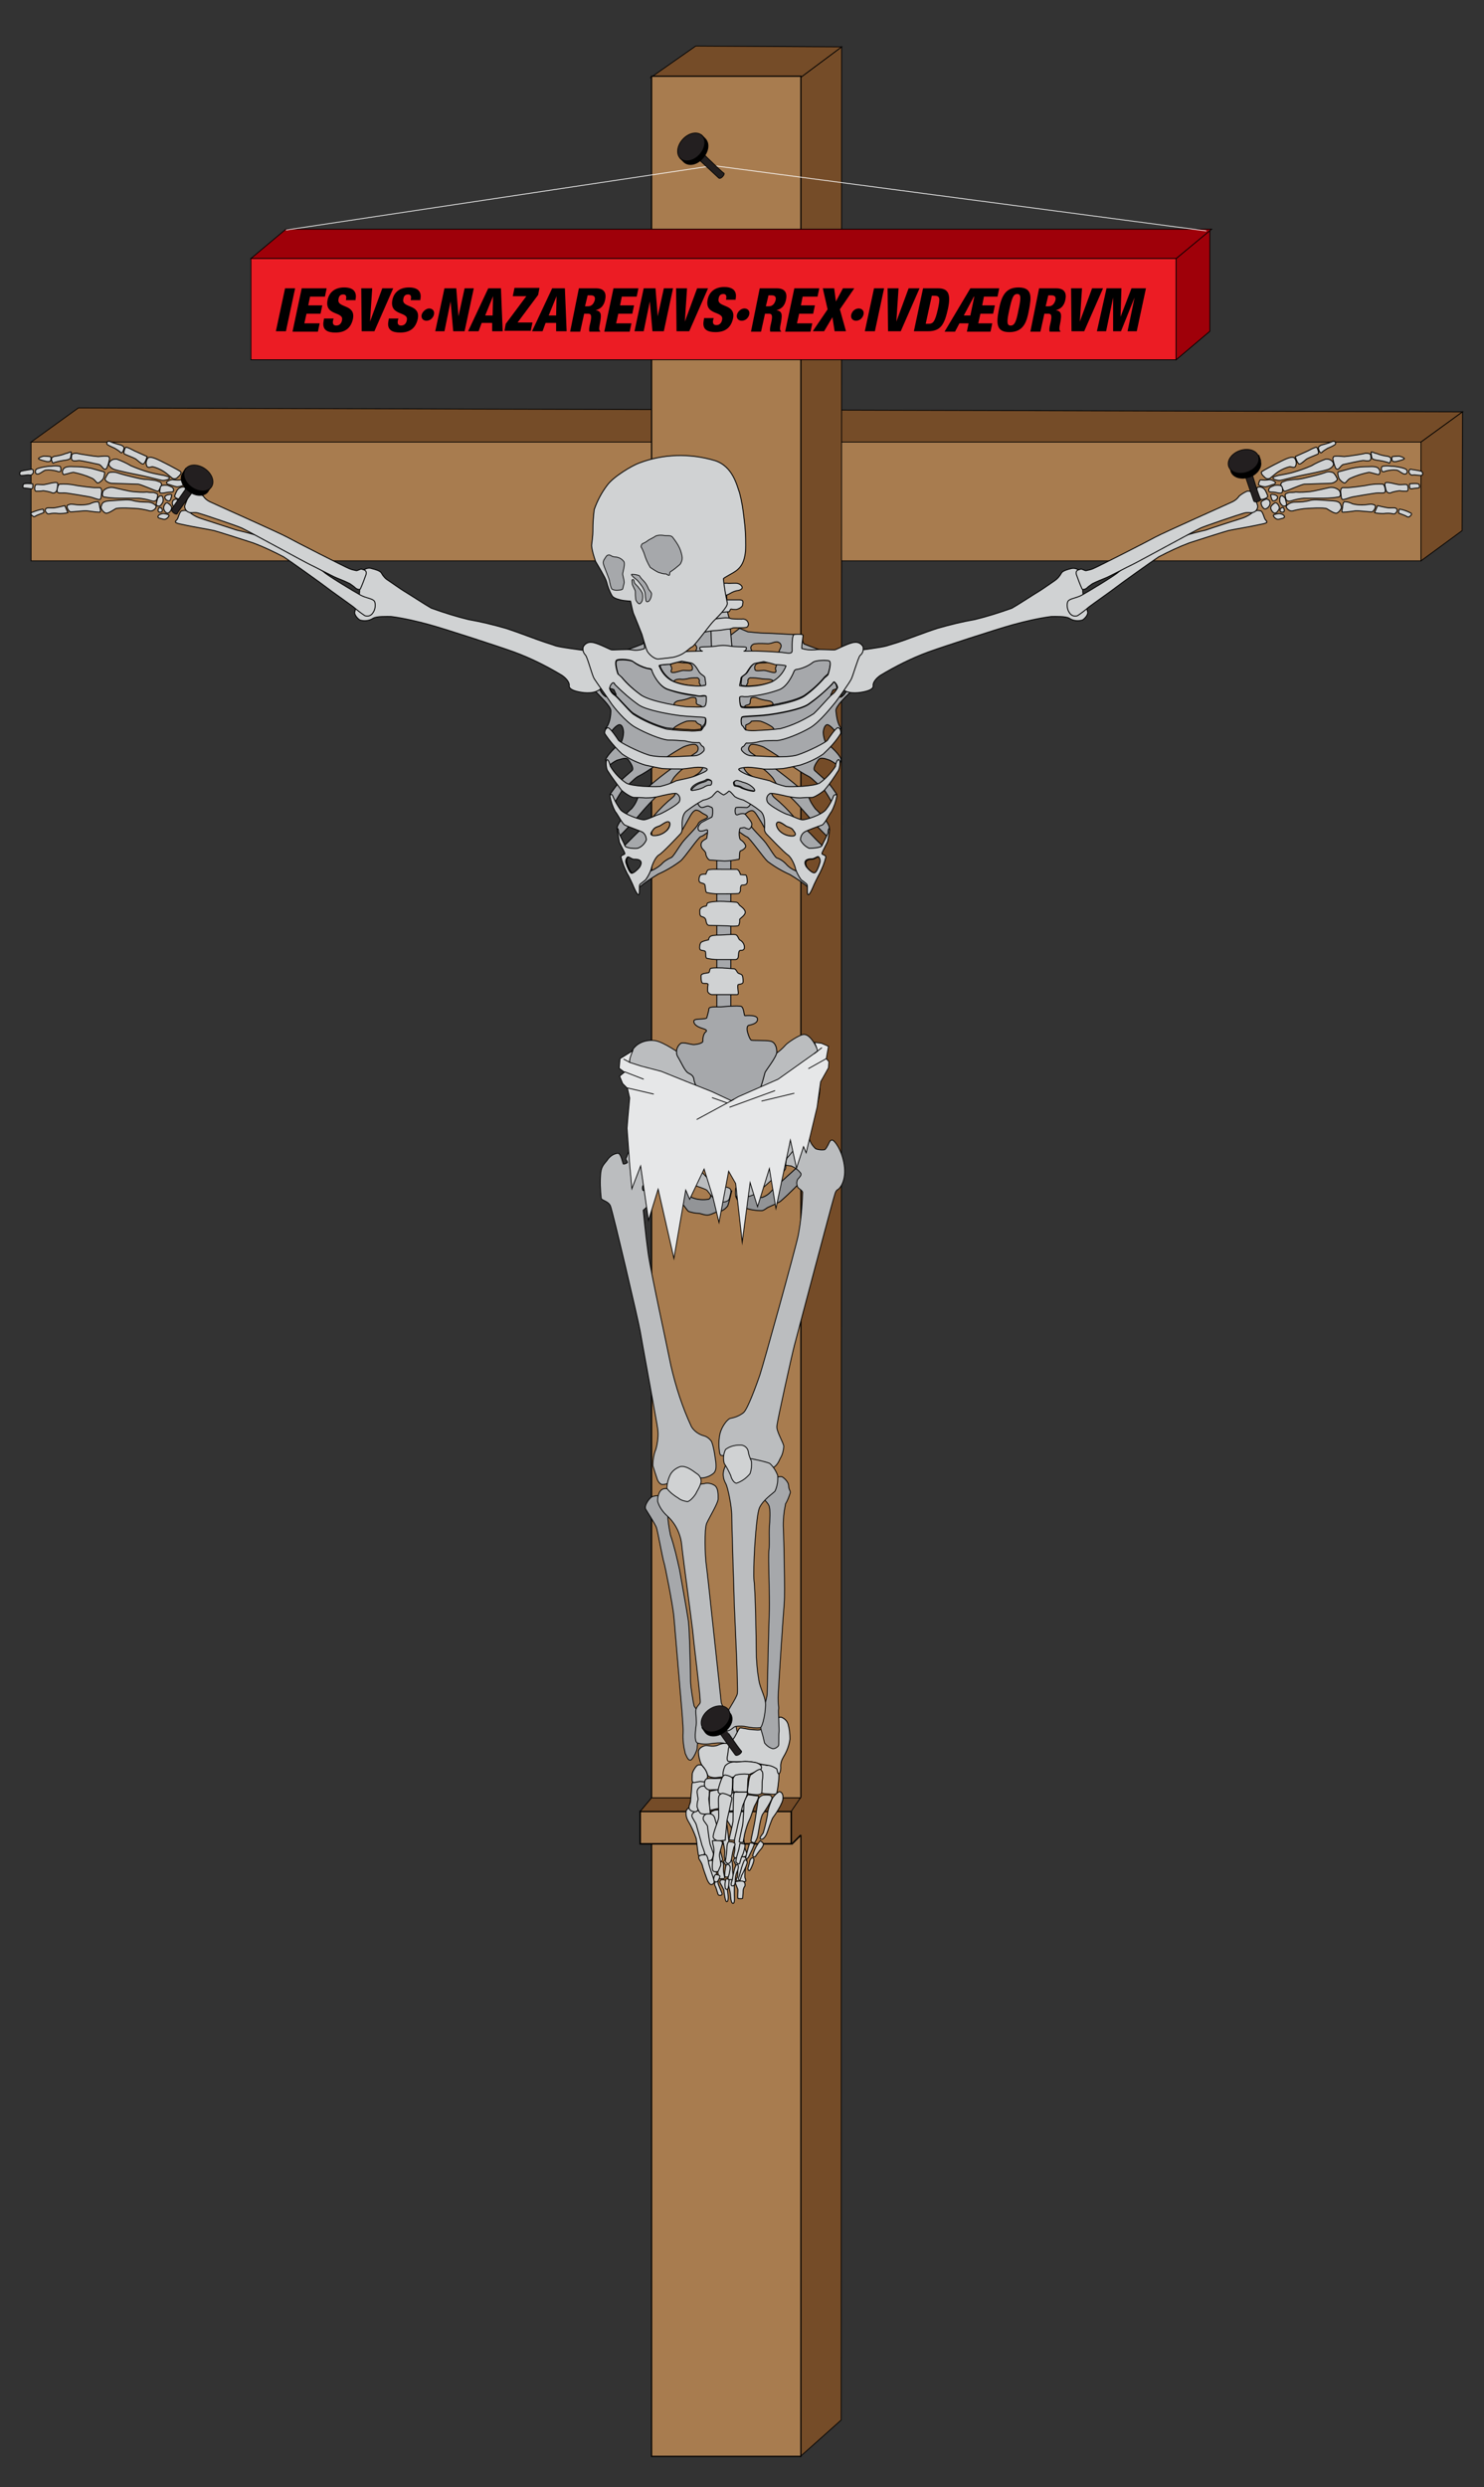 <?xml version="1.0" encoding="utf-8"?>
<!-- Generator: Adobe Illustrator 22.0.1, SVG Export Plug-In . SVG Version: 6.00 Build 0)  -->
<svg version="1.1" id="Layer_1" xmlns="http://www.w3.org/2000/svg" xmlns:xlink="http://www.w3.org/1999/xlink" x="0px" y="0px"
	 viewBox="0 0 338.9 567.6" style="enable-background:new 0 0 338.9 567.6;" xml:space="preserve">
<rect x="0" y="0" width="338.9" height="567.6" fill="#333333" stroke="none"/>
<style type="text/css">
	.st0{fill:#A87C4F;stroke:#000000;stroke-width:0.18;stroke-miterlimit:10;}
	.st1{fill:#754C28;stroke:#000000;stroke-width:0.18;stroke-miterlimit:10;}
	.st2{fill:#A87C4F;stroke:#000000;stroke-width:0.27;stroke-miterlimit:10;}
	.st3{fill:#754C28;}
	.st4{fill:#A87C4F;stroke:#000000;stroke-width:0.34;stroke-miterlimit:10;}
	.st5{fill:#754C28;stroke:#000000;stroke-width:0.2;stroke-miterlimit:10;}
	.st6{fill:none;stroke:#000000;stroke-width:0.34;stroke-miterlimit:10;}
	.st7{fill:#EC1C24;stroke:#000000;stroke-width:0.18;stroke-miterlimit:10;}
	.st8{fill:#9F0009;stroke:#000000;stroke-width:0.18;stroke-miterlimit:10;}
	.st9{enable-background:new    ;}
	.st10{fill:#929497;stroke:#000000;stroke-width:0.21;stroke-miterlimit:10;}
	.st11{fill:#A6A8AB;stroke:#000000;stroke-width:0.21;stroke-miterlimit:10;}
	.st12{fill:#D0D2D3;stroke:#000000;stroke-width:0.21;stroke-miterlimit:10;}
	.st13{fill:#A6A8AB;stroke:#000000;stroke-width:0.19;stroke-miterlimit:10;}
	.st14{fill:#BBBDBF;stroke:#000000;stroke-width:0.21;stroke-miterlimit:10;}
	.st15{fill:none;}
	.st16{fill:none;stroke:#000000;stroke-width:0.21;stroke-miterlimit:10;}
	.st17{fill:#BBBDBF;stroke:#000000;stroke-width:0.19;stroke-miterlimit:10;}
	.st18{fill:#D0D2D3;stroke:#000000;stroke-width:0.19;stroke-miterlimit:10;}
	.st19{fill:#E6E7E8;stroke:#000000;stroke-width:0.18;stroke-miterlimit:10;}
	.st20{fill:none;stroke:#000000;stroke-width:0.18;stroke-miterlimit:10;}
	.st21{fill:#A6A8AB;stroke:#000000;stroke-width:0.17;stroke-miterlimit:10;}
	.st22{fill:none;stroke:#FFFFFF;stroke-width:0.17;stroke-miterlimit:10;}
	.st23{fill:#231F20;stroke:#000000;stroke-width:0.17;stroke-miterlimit:10;}
	.st24{stroke:#000000;stroke-width:0.17;stroke-miterlimit:10;}
</style>
<title>Artboard 3</title>
<rect x="7.1" y="100.9" class="st0" width="317.4" height="27.1"/>
<polygon class="st1" points="334,94 17.9,93.1 7.1,100.9 324.5,100.9 "/>
<polygon class="st1" points="192.2,10.7 192.1,552.3 182.8,560.6 182.8,17.7 "/>
<polygon class="st1" points="192.2,10.7 158.9,10.5 148.6,17.7 182.8,17.7 "/>
<rect x="148.8" y="17.4" class="st2" width="34.1" height="543.2"/>
<polygon class="st1" points="334,94 333.9,121.1 324.5,128 324.5,100.9 "/>
<polygon class="st3" points="184.7,410.2 183.2,409.9 180.7,413.6 180.7,420.8 184,417.9 "/>
<rect x="146.2" y="413.4" class="st4" width="34.5" height="7.4"/>
<polygon class="st5" points="182.8,410.3 148.8,410.3 146.2,413.4 180.7,413.4 "/>
<line class="st6" x1="180.8" y1="420.9" x2="182.9" y2="418.8"/>
<rect x="57.3" y="59" class="st7" width="211.3" height="23.1"/>
<polygon class="st8" points="268.6,82.1 276.3,75.6 276.3,52.5 268.6,59 "/>
<polygon class="st8" points="276.7,52.3 65.3,52.3 57.3,59 268.6,59 "/>
<g class="st9">
	<path d="M65.1,65.8h2.3l-2.1,9.8H63L65.1,65.8z"/>
	<path d="M68.9,65.8h5.7l-0.4,1.9h-3.4l-0.4,2h3.2l-0.4,1.9H70l-0.5,2.2H73l-0.4,1.9h-5.8L68.9,65.8z"/>
	<path d="M76.2,72.6L76.1,73c-0.2,0.7-0.1,1.3,0.7,1.3c0.8,0,1.2-0.6,1.3-1.2c0.5-2.1-4-0.9-3.3-4.6c0.3-1.6,1.5-2.9,3.8-2.9
		c2.3,0,2.9,1.2,2.6,2.7l0,0.2h-2.2c0.1-0.5,0.1-0.8,0-1c-0.1-0.2-0.3-0.3-0.6-0.3c-0.6,0-1,0.3-1.1,1.1c-0.4,2.1,4,1,3.3,4.5
		c-0.5,2.2-1.9,3.1-4,3.1c-1.7,0-3.1-0.5-2.7-2.6l0.1-0.6H76.2z"/>
	<path d="M82.5,65.8H85l-0.5,7.6h0l2.8-7.6h2.5l-4.3,9.8h-2.9L82.5,65.8z"/>
	<path d="M91,72.6L90.9,73c-0.2,0.7-0.1,1.3,0.7,1.3c0.8,0,1.2-0.6,1.3-1.2c0.5-2.1-4-0.9-3.3-4.6c0.3-1.6,1.5-2.9,3.8-2.9
		c2.3,0,2.9,1.2,2.6,2.7l0,0.2h-2.2c0.1-0.5,0.1-0.8,0-1c-0.1-0.2-0.3-0.3-0.6-0.3c-0.6,0-1,0.3-1.1,1.1c-0.4,2.1,4,1,3.3,4.5
		c-0.5,2.2-1.9,3.1-4,3.1c-1.7,0-3.1-0.5-2.7-2.6l0.1-0.6H91z"/>
	<path d="M98,70.4c0.8,0,1.3,0.6,1.1,1.4c-0.2,0.8-0.9,1.4-1.7,1.4c-0.8,0-1.3-0.6-1.1-1.4C96.5,71.1,97.3,70.4,98,70.4z"/>
	<path d="M101.5,65.8h2.7l0.5,6.4h0l1.4-6.4h2.1l-2.1,9.8h-2.6l-0.6-6.8h0l-1.4,6.8h-2.1L101.5,65.8z"/>
	<path d="M111.5,65.8h2.9l0.4,9.8h-2.4l0-1.9h-2.4l-0.7,1.9h-2.4L111.5,65.8z M112.6,67.6L112.6,67.6l-1.8,4.4h1.7L112.6,67.6z"/>
	<path d="M115.5,73.9l4.7-6.3h-3.1l0.4-1.9h5.7l-0.3,1.6l-4.7,6.3h3.4l-0.4,1.9h-6L115.5,73.9z"/>
	<path d="M126.1,65.8h2.9l0.4,9.8h-2.4l0-1.9h-2.4l-0.7,1.9h-2.4L126.1,65.8z M127.1,67.6L127.1,67.6l-1.8,4.4h1.7L127.1,67.6z"/>
	<path d="M132.2,65.8h3.9c2,0,2.4,1.2,2.1,2.6c-0.3,1.4-1,2.1-2.2,2.4v0c1.4,0.2,1.3,1.1,1.1,2.5c-0.4,1.9-0.3,2.1,0,2.3l0,0.1h-2.5
		c-0.1-0.3-0.1-0.9,0.2-2c0.4-1.7,0.2-2.1-0.5-2.1h-0.9l-0.9,4.1h-2.3L132.2,65.8z M133.6,69.9h0.7c0.9,0,1.3-0.7,1.5-1.3
		c0.2-0.7,0-1.2-0.9-1.2h-0.7L133.6,69.9z"/>
	<path d="M140.1,65.8h5.7l-0.4,1.9H142l-0.4,2h3.2l-0.4,1.9h-3.2l-0.5,2.2h3.5l-0.4,1.9H138L140.1,65.8z"/>
	<path d="M147,65.8h2.7l0.5,6.4h0l1.4-6.4h2.1l-2.1,9.8H149l-0.6-6.8h0l-1.4,6.8h-2.1L147,65.8z"/>
	<path d="M154.4,65.8h2.5l-0.5,7.6h0l2.8-7.6h2.5l-4.3,9.8h-2.9L154.4,65.8z"/>
	<path d="M163,72.6l-0.1,0.3c-0.2,0.7-0.1,1.3,0.7,1.3c0.8,0,1.2-0.6,1.3-1.2c0.5-2.1-4-0.9-3.3-4.6c0.3-1.6,1.5-2.9,3.8-2.9
		c2.3,0,2.9,1.2,2.6,2.7l0,0.2h-2.2c0.1-0.5,0.1-0.8,0-1c-0.1-0.2-0.3-0.3-0.6-0.3c-0.6,0-1,0.3-1.1,1.1c-0.4,2.1,4,1,3.3,4.5
		c-0.5,2.2-1.9,3.1-4,3.1c-1.7,0-3.1-0.5-2.7-2.6l0.1-0.6H163z"/>
	<path d="M170,70.4c0.8,0,1.3,0.6,1.1,1.4c-0.2,0.8-0.9,1.4-1.7,1.4c-0.8,0-1.3-0.6-1.1-1.4C168.5,71.1,169.2,70.4,170,70.4z"/>
	<path d="M173.5,65.8h3.9c2,0,2.4,1.2,2.1,2.6c-0.3,1.4-1,2.1-2.2,2.4v0c1.4,0.2,1.3,1.1,1.1,2.5c-0.4,1.9-0.3,2.1,0,2.3l0,0.1h-2.5
		c-0.1-0.3-0.1-0.9,0.2-2c0.4-1.7,0.2-2.1-0.5-2.1h-0.9l-0.9,4.1h-2.3L173.5,65.8z M174.9,69.9h0.7c0.9,0,1.3-0.7,1.5-1.3
		c0.2-0.7,0-1.2-0.9-1.2h-0.7L174.9,69.9z"/>
	<path d="M181.4,65.8h5.7l-0.4,1.9h-3.4l-0.4,2h3.2l-0.4,1.9h-3.2l-0.5,2.2h3.5l-0.4,1.9h-5.8L181.4,65.8z"/>
	<path d="M189,70.6l-1.1-4.8h2.6l0.4,3h0l1.6-3h2.6l-3.3,4.8l1.4,5h-2.6l-0.5-3.2l-1.9,3.2h-2.6L189,70.6z"/>
	<path d="M196.1,70.4c0.8,0,1.3,0.6,1.1,1.4c-0.2,0.8-0.9,1.4-1.7,1.4s-1.3-0.6-1.1-1.4S195.3,70.4,196.1,70.4z"/>
	<path d="M199.6,65.8h2.3l-2.1,9.8h-2.3L199.6,65.8z"/>
	<path d="M202.7,65.8h2.5l-0.5,7.6h0l2.8-7.6h2.5l-4.3,9.8h-2.9L202.7,65.8z"/>
	<path d="M210.8,65.8h3.4c2.3,0,3,1.2,2.3,4.6c-0.8,3.6-1.6,5.2-4.6,5.2h-3.2L210.8,65.8z M211.4,73.9h0.6c1.1,0,1.5-0.4,2.2-3.4
		c0.5-2.4,0.5-3-0.8-3h-0.6L211.4,73.9z"/>
	<path d="M221.6,65.8h6.6l-0.4,1.9h-3.1l-0.4,2h2.9l-0.4,1.9h-2.9l-0.5,2.2h3.2l-0.4,1.9h-5.4l0.4-1.9h-2.1l-1,1.9h-2.4L221.6,65.8z
		 M222.5,67.7h-0.1l-2.3,4.3h1.5L222.5,67.7z"/>
	<path d="M230.5,75.8c-3,0-3-2-2.4-5.1s1.5-5.1,4.5-5.1c3.3,0,2.9,2.4,2.4,5.1S233.8,75.8,230.5,75.8z M230.8,74.3
		c0.9,0,1.3-0.9,1.8-3.6c0.6-2.7,0.6-3.6-0.3-3.6c-0.9,0-1.2,0.9-1.8,3.6S229.9,74.3,230.8,74.3z"/>
	<path d="M237.3,65.8h3.9c2,0,2.4,1.2,2.1,2.6c-0.3,1.4-1,2.1-2.2,2.4v0c1.4,0.2,1.3,1.1,1.1,2.5c-0.4,1.9-0.3,2.1,0,2.3l0,0.1h-2.5
		c-0.1-0.3-0.1-0.9,0.2-2c0.4-1.7,0.2-2.1-0.5-2.1h-0.9l-0.9,4.1h-2.3L237.3,65.8z M238.8,69.9h0.7c0.9,0,1.3-0.7,1.5-1.3
		c0.2-0.7,0-1.2-0.9-1.2h-0.7L238.8,69.9z"/>
	<path d="M244.6,65.8h2.5l-0.5,7.6h0l2.8-7.6h2.5l-4.3,9.8h-2.9L244.6,65.8z"/>
	<path d="M252.7,65.8h3.4l-0.2,6.5h0l2.5-6.5h3.3l-2.1,9.8h-2.1l1.6-7.7h0l-3.1,7.7h-1.8l0-7.7h0l-1.6,7.7h-2.1L252.7,65.8z"/>
</g>
<g id="Layer_4">
	<path class="st10" d="M152.6,264.3c0,0,0.1,5.7,0.6,6.9c0.7,1.3,1.6,2.6,2.7,3.7c0.5,0.4,1,1.4,1.4,1.6c0.7,0.2,1.4,0.4,2.1,0.4
		c0.6,0,1,0.3,1.9,0.4s1.8-0.6,2.5-0.7c1-0.1,1.8-0.6,2.4-1.4c0.3-0.8,0.9-3.4,0.9-3.4l-4.9,0.4c0,0,0.4,1.2-0.4,1.5
		c-1.3,0.2-2.6,0.1-3.8-0.4c-0.3-0.3-1-0.8-0.9-1.5s0.2-1.4,0.3-2.2c0-0.8-3-5.5-3.2-5.7S152.2,262.5,152.6,264.3z"/>
	<path class="st10" d="M168,273c0.4,1,1,1.8,1.8,2.5c1.3,0.6,2.8,0.8,4.2,0.8c0.6-0.1,1-0.6,1.5-0.8c0.9-0.4,1.8-0.8,2.7-1.3
		c2.2-1.9,4.2-4,6.2-6.1c-0.6-0.8-1.2-1.5-1.8-2.2c0,0-6.2,5.6-6.4,5.9c-0.6,0.7-1.3,1.2-2.2,1.5c-0.6,0-1.3-1-1.4-1.4
		s-1.3-0.4-1.8-0.3C169.8,272,168.9,272.5,168,273z"/>
	<path class="st11" d="M161.8,143.3l2.6,2l-0.4,7.2c0,0,1,27.8,1,28.2s-1.6,8.6-2.3,8.7s-2,1.4-2.6,1.5s-3.7,4.8-4.7,5.6
		c-1.6,1.2-3.3,2.2-5.1,3c-1.5,0.9-3,1.9-4.3,3c-0.1,0.2-0.2-0.8-0.2-1.2c0.6-1,1.4-1.8,2.4-2.4c1-0.3,2-0.9,2.8-1.6
		c0.6-0.7,1.4-1.2,2.3-1.6c0.4-0.1,1.6-2.2,2.5-3.4s3.3-3.4,3.6-4.2s1.4-1,2-1.4s-0.4-0.8-0.8-1s-0.8-0.7-1.5-0.8s-1.3,1-1.8,1.9
		s-1.5,2.7-1.8,3.1s-1.7,0.6-1.7,0.6s-0.4-3.9-0.6-4c-1.5,0.6-2.9,1.3-4.2,2.1c-0.7,0.4-0.7,2.9-0.8,3.3s-3,2.8-3.7,2.8
		s-2.1-1.5-2.1-1.5s2-2,2.6-2.6s4.1-3.9,4.4-4.5c1.3-1.5,2.7-2.9,4.2-4.1c0.5-0.4,0.8-1,0.7-1.7c1.4-1.2,3-2.4,4.6-3.4
		c1-0.5,1.7-1.5,1.9-2.6c0-0.3-2,0-3.2,0.2s-3.4,2.5-3.8,3.1s-1,2-1.7,2.3c-1.4,1.1-2.7,2.3-3.9,3.6c-0.9,0.9-3.3,3.8-3.6,4.1
		s-1.8,1.9-2.1,2.2s-1.1,1.1-1.1,1.1l-0.5-1.8c0-1.3,2.7-4.1,3.3-4.5c0.7-0.8,1.2-1.7,1.5-2.7c0.1-0.6,1.1-1.2,1.8-1.8
		c2.1-1.9,4.4-3.7,6.7-5.3c0.9-0.4,3.8-2.4,4.7-3c0.5-0.3,0.7-1,0.4-1.5c-0.1-0.1-0.2-0.2-0.3-0.3c-0.4-0.3-1.9,0-3,0.5
		c-2.2,1.2-4.3,2.6-6.3,4.2c-1.3,0.9-2.6,1.8-4,2.5c-0.8,0.4-2.5,2.3-3,2.5s-2.5,3.8-2.5,3.8l-0.9-2.2c0,0,1.7-2.4,2.2-2.9
		s2.2-2,2.8-2.5s-0.3-1.8-0.8-2.5s-1.7-0.1-2.6,0.1c-0.8,0.4-1.5,0.9-2.1,1.5l-0.5-1.6c0.3-1,2.6-3.3,3.2-3.6s0.9-2.1,0.9-2.6
		s-0.2-1.9-1-1.8s-2,1.8-2,1.8l-1.1-1c1-1,1.2-3,1.2-4s-2.5-3.3-3.4-4.3c-0.7-1.1-0.8-2.5-0.2-3.6c0.4-0.6,4.1-5.2,4.7-5.2
		c2.1-0.6,4.1-1.3,6.1-2.1c0.6-0.3,0.5-2.1,0.8-2.1s7.2-0.4,8.2-0.4s3.9-0.3,3.9-0.3L161.8,143.3z M155.1,146.9
		c-0.8,0-1.5-0.6-2.2-0.4c-0.5,0.1-0.8,0.5-0.8,1c0,0.1,0,0.2,0.1,0.2c0.4,0.7,0.6,1.5,0.8,2.3c0,0.5,2.6-0.3,2.9-0.3
		s2.7-0.2,2.8-0.5s0.3-0.9,0.4-1.2s-0.2-1.1-1.1-1.2S155.8,146.9,155.1,146.9z M152.9,151.3c0,0,0.6,1.1,0.5,1.4s-0.4,0.8,0.3,0.8
		s1.9-0.5,2.4-0.5s1.9,0.2,2-0.2s0.1-1.4-1.2-1.5c-1,0-2.1-0.2-3.1-0.3C153.4,151,152.9,151.3,152.9,151.3z M157.4,154.8
		c-0.7,0.2-1.4,0.3-2.1,0.2c-0.5,0-1.4,0.1-1.4,0.6s2.9,1,3.8,1.1c0.8,0.1,1.6,0.2,2.4,0.1c0.3,0-0.6-0.9-0.4-1.2
		c0.1-0.3,0-0.7-0.4-0.9h-0.1C158.6,154.7,158,154.7,157.4,154.8z M158.9,159.3c-0.4-0.2-1-0.2-1.4,0c-0.8,0.3-1.6,0.5-2.4,0.6
		c-0.8,0.1-1.5,0.7-1,1.2s5.9,2,6.1,1.6s0.1-1.2,0-1.5s-1.1-0.2-1.2-0.8C159.1,160,159,159.6,158.9,159.3z M158.9,164.6
		c-0.7-0.1-1.4-0.1-2.1,0c-0.9,0.3-1.7,0.7-2.5,1.2c-0.7,0.5-0.9,1.1-0.2,1.3c1.5,0.4,3,0.6,4.5,0.6c0.5-0.1,1.6-0.8,1.6-1.3
		c0-0.3,0-0.6-0.1-0.9C160.2,165.5,159.1,165.2,158.9,164.6z M140.2,157.4c-0.4-0.2-0.9-0.3-1.3-0.3c-0.6,0-1.9-0.1-1.9,0.3
		c0.3,0.7,0.7,1.2,1.3,1.6c0.3,0.1,0.8-0.3,1.3-0.3c0.4,0,0.8-0.1,1.1-0.2L140.2,157.4z"/>
	<path class="st11" d="M170.8,144.2c0,0,2.9,0.3,3.9,0.3s7.8,0.4,8.2,0.4s0.2,1.8,0.8,2.1c2,0.8,4,1.5,6.1,2.1
		c0.5,0,4.2,4.7,4.7,5.2s0.8,2.7-0.2,3.6s-3.5,3.3-3.4,4.3s0.3,3,1.2,4l-1.1,1c0,0-1.3-1.7-2-1.8s-1,1.3-1,1.8s0.3,2.3,0.9,2.6
		s3,2.5,3.2,3.6l-0.5,1.6c-0.6-0.6-1.3-1.1-2.1-1.5c-0.9-0.3-2.1-0.8-2.6-0.1s-1.4,2-0.8,2.5s2.2,2,2.8,2.5s2.2,2.9,2.2,2.9
		l-0.9,2.2c0,0-2-3.6-2.5-3.8s-2.2-2.1-3-2.5c-1.4-0.7-2.7-1.6-4-2.5c-2-1.5-4.1-2.9-6.3-4.2c-1.2-0.5-2.6-0.8-3-0.5
		c-0.5,0.4-0.6,1.1-0.2,1.5c0.1,0.1,0.2,0.2,0.3,0.3c0.9,0.6,3.8,2.6,4.7,3c2.3,1.7,4.5,3.4,6.7,5.3c0.7,0.6,1.6,1.3,1.8,1.8
		c0.3,1,0.9,1.9,1.5,2.7c0.5,0.4,3.3,3.2,3.2,4.5L189,191c0,0-0.8-0.8-1.1-1.1s-1.9-1.9-2.1-2.2s-2.7-3.1-3.6-4.1
		c-1.2-1.3-2.5-2.5-3.9-3.6c-0.7-0.3-1.3-1.7-1.7-2.3s-2.6-2.8-3.8-3.1s-3.2-0.5-3.2-0.2c0.2,1.1,0.9,2.1,1.9,2.6
		c1.6,1,3.1,2.2,4.6,3.4c0,0.6,0.3,1.3,0.8,1.7c1.5,1.2,2.9,2.6,4.2,4.1c0.2,0.6,3.8,3.8,4.4,4.5s2.6,2.6,2.6,2.6s-1.4,1.5-2,1.5
		s-3.6-2.4-3.7-2.8s-0.1-2.9-0.7-3.3c-1.4-0.8-2.8-1.5-4.2-2.1c-0.1,0.1-0.6,4-0.6,4s-1.4-0.2-1.7-0.6s-1.2-2.2-1.8-3.1
		s-1.1-2-1.8-1.9s-1.1,0.6-1.5,0.8s-1.4,0.6-0.8,1s1.7,0.6,2,1.4s2.7,3,3.6,4.2s2.1,3.3,2.5,3.4c0.9,0.3,1.7,0.9,2.3,1.6
		c0.8,0.8,1.7,1.3,2.8,1.6c1,0.6,1.8,1.4,2.4,2.4c0,0.4-0.1,1.4-0.2,1.2c-1.3-1.1-2.8-2.1-4.3-3c-1.8-0.8-3.5-1.8-5.1-3
		c-0.9-0.8-4.1-5.4-4.7-5.6s-1.9-1.4-2.6-1.5s-2.4-8.4-2.3-8.7s1-28.2,1-28.2l-0.4-7.2l2.6-2L170.8,144.2z M172.6,146.9
		c-0.9,0-1.3,0.8-1.1,1.2s0.3,0.9,0.4,1.2s2.5,0.6,2.8,0.5s2.8,0.8,2.8,0.3c0.2-0.8,0.4-1.6,0.8-2.3c0.2-0.5,0-1-0.5-1.2
		c-0.1,0-0.2-0.1-0.2-0.1c-0.7-0.1-1.4,0.4-2.2,0.4S173.5,146.8,172.6,146.9z M176.7,151c-1,0.2-2.1,0.3-3.1,0.3
		c-1.4,0.1-1.3,1-1.2,1.5s1.4,0.2,2,0.2s1.8,0.5,2.4,0.5s0.4-0.5,0.3-0.8s0.5-1.4,0.5-1.4S177.1,151,176.7,151L176.7,151z
		 M171.3,154.7c-0.4,0.1-0.6,0.5-0.5,0.8v0.1c0.1,0.3-0.7,1.2-0.4,1.2c0.8,0,1.6,0,2.4-0.1c0.9-0.1,3.8-0.6,3.8-1.1
		s-0.9-0.6-1.4-0.6c-0.7,0-1.3-0.1-2-0.2C172.5,154.7,171.9,154.7,171.3,154.7L171.3,154.7z M171.3,160.4c0,0.6-1.1,0.4-1.2,0.8
		s-0.3,1.2,0,1.5s5.6-1,6.2-1.6s-0.1-1.1-1-1.2c-0.8-0.1-1.6-0.3-2.4-0.6c-0.4-0.2-1-0.2-1.4,0C171.4,159.7,171.3,160,171.3,160.4
		L171.3,160.4z M170.3,165.5c0,0.3,0,0.6,0,0.9c0,0.5,1.1,1.2,1.6,1.3c1.5,0,3-0.2,4.5-0.6c0.6-0.2,0.5-0.8-0.2-1.3
		c-0.8-0.5-1.6-0.9-2.5-1.2c-0.7-0.1-1.4-0.1-2.1,0C171.3,165.2,170.3,165.4,170.3,165.5L170.3,165.5z M189.7,158.6
		c0.4,0.1,0.7,0.2,1.1,0.2c0.5,0,1,0.4,1.3,0.3c0.6-0.4,1-0.9,1.3-1.6c0-0.4-1.3-0.3-1.9-0.3c-0.5,0-0.9,0.1-1.3,0.3L189.7,158.6z"
		/>
	<path class="st12" d="M202.5,147.4c-1.3,0.4-5.6,0.9-6.9,1.1s-2.6,0.2-3,1.1c-0.3,1.1-0.7,2.1-1.1,3.1c-0.8,1.5-0.5,3.3,0.6,4.4
		c1.4,1.3,3.6,1.1,5.1,0.8s2.3-0.8,2.2-1.4s0.5-1.6,1.7-2.4c3.5-2.1,7.1-3.9,10.9-5.3c3.6-1.3,15.6-5.2,19.2-6.2
		c2.9-0.8,5.9-1.5,8.9-1.9c1,0,3.2-0.1,4.1,0.4c0.9,0.6,2,0.7,3,0.4c0.8-0.5,1.3-1.4,1.2-1.8s-0.8-3-1-3.6c-0.1-0.7-0.2-1.5-0.1-2.3
		c-0.1-1.3-0.4-2.5-0.9-3.6c-0.5-0.5-1.3-0.6-1.9-0.4c-0.5,0.1-1.9,0.5-2.1,1c-0.4,0.7-0.9,1.3-1.5,1.7s-3,2.1-3.7,2.5
		s-5,3.2-6.1,3.8c-2.8,1-5.6,1.9-8.5,2.6c-2.9,0.5-5.7,1.2-8.5,2c-3.1,1-7.4,2.7-9,3.2S202.5,147.4,202.5,147.4z"/>
	<path class="st12" d="M244.1,137c-0.6,0.4-0.5,2,0.1,2.8c0.4,0.7,1.2,1,1.9,0.7c0.9-0.6,1.8-1.3,2.6-2c0.5-0.4,5.6-4,6.2-4.5
		s8.3-6,9.7-6.9c2.3-1.2,4.6-2.3,7-3.2c1.2-0.4,8.1-2.6,8.9-2.8s5.5-1,6.3-1.2s2.4-0.4,2.5-0.7s-0.3-0.4-0.5-0.9s-0.5-1.6-0.9-1.7
		c-0.7-0.2-1.4-0.1-1.9,0.4c-0.6,0.5-1.3,0.9-2.1,1.2c-0.4,0.1-7.5,2.4-8.6,2.8c-3.1,0.7-6.1,1.6-9,2.7c-3.8,2-7.4,4.3-10.8,6.8
		c-0.8,0.8-7.1,4.6-8.4,5.3S244.8,136.5,244.1,137z"/>
	<path class="st12" d="M246.8,129.9c-0.7,0.2-1.2,0.3-1,1.2c0.4,1.1,0.8,2.2,1.3,3.3c0.2,0.3,0.9,0,1.1-0.2c0.4-0.4,0.9-0.7,1.3-1
		c1-0.5,2-0.9,3-1.3c0.8-0.3,5.1-2.6,6-3s14.6-7.9,15.7-8.4s8.8-3.1,9.9-3.4s1.5,0.1,2.2-0.2c0.6-0.2,1-0.9,0.9-1.5
		c-0.1-0.5-1-2.6-1-2.8c-0.4-0.4-0.9-0.6-1.4-0.5c-0.7,0.3-1.3,0.7-1.8,1.1c-0.4,0.6-0.9,1-1.5,1.3c-0.8,0.4-16.1,7.2-17.7,8.1
		s-13.6,7-14.2,7.2c-0.5,0.2-0.9,0.3-1.4,0.4C247.8,130.4,247.2,129.8,246.8,129.9z"/>
	<path class="st12" d="M293.8,104.7c-0.8,0.3-5.5,2.7-5.7,3s0.3,0.9,0.7,1.2c0.3,0.4,0.9,0.5,1.3,0.2c0.5-0.4,1.4-1.2,1.9-1.5
		c0.8-0.5,1.7-0.9,2.6-1.1c0.4,0.1,1,0.3,1.2,0c0.3-0.5,0.3-1.1,0-1.7C295.6,104.4,295.3,104.1,293.8,104.7z"/>
	<path class="st12" d="M298.7,102.9l-2.9,1.3c0,0,0.5,1.8,1,1.7s1.2-0.9,1.7-1.2s2.2-0.9,2.5-1.1s-0.1-1.3-0.3-1.5
		S298.7,102.9,298.7,102.9z"/>
	<path class="st12" d="M301.7,101.6c-0.3,0.2-0.7,0.3-0.6,0.8s0.4,1.1,0.7,0.9c0.4-0.4,0.9-0.7,1.4-1c0.5-0.2,1.7-0.7,1.8-1
		s-0.2-0.8-0.8-0.5S301.7,101.6,301.7,101.6z"/>
	<path class="st12" d="M292,108.5c-0.4,0.1-1.3,0.3-1.3,0.6s1.2,0.7,1.9,0.5s4.5-1.1,5.1-1.2s5-1,5.7-1.3s1.3-0.9,1.1-1.4
		c-0.3-0.7-1-1-1.8-0.9c-1.1,0.4-2.2,0.9-3.2,1.5c-1.4,0.6-2.8,1.1-4.2,1.5C294.8,108,292,108.5,292,108.5z"/>
	<path class="st12" d="M304.5,104.3c-0.2,0.4-0.1,0.5,0,0.9c0.1,0.6,0.3,1.1,0.5,1.6c0.2,0.3,0.5,0.4,0.8,0.1s0.6-0.8,1-0.9
		s4.1-0.9,4.5-0.9s1.1,0.2,1.5,0s0.3-0.9,0.2-1.3s-1.2-0.4-1.4-0.3s-4.1,0.7-4.6,0.7S304.7,103.9,304.5,104.3z"/>
	<path class="st12" d="M313.1,103.2c0,0,0.1,1,0.2,1.3s0.5,0.4,1,0.5c0.9,0.1,1.9,0.3,2.8,0.6c0.2,0.2,0.3,0.1,0.5-0.5
		s-0.2-0.9-0.9-1c-0.8-0.1-1.6-0.3-2.3-0.6C314,103.5,313.3,103,313.1,103.2z"/>
	<path class="st12" d="M318,104.2c-0.2,0.1-0.2,0.8,0,1s0.6,0.2,1,0.1s1.6-0.4,1.7-0.6s-0.9-0.6-1.3-0.6S318,104.2,318,104.2z"/>
	<path class="st12" d="M287.9,109.5c-0.3,0.1-0.4,0.7-0.5,1s1,0.6,1.6,0.6c0.6-0.1,1.1-0.3,1.6-0.5c0.6-0.1,0.9-0.4,0.5-0.7
		s-1-0.5-1.5-0.4S288.5,109.6,287.9,109.5z"/>
	<path class="st12" d="M292.9,110c-0.3,0.1-0.4,0.4-0.4,0.7c0,0.1,0.1,0.2,0.1,0.2c0.3,0.4,0.4,1.3,0.9,1.2s3.8-1.6,4.4-1.6
		s5.4-0.2,6-0.2s1.6-0.6,1.5-1c-0.2-0.5-0.5-1-0.9-1.4c-0.7-0.3-1.4-0.3-2,0c-0.8,0.3-3.2,0.9-3.7,1c-0.8,0.2-1.6,0.4-2.5,0.5
		c-0.7,0-1.4,0.1-2.1,0.2C293.9,109.6,293.4,109.8,292.9,110z"/>
	<path class="st12" d="M305.6,107.7c-0.2,0.1,0,1.1,0.2,1.5s1.1,1.2,1.4,1s0.7-0.9,1.3-1.1c1.3-0.6,2.7-1,4.1-1.3
		c0.5,0,2.1,0.6,2.3,0.5c0.3-0.3,0.3-0.8,0.1-1.1c-0.2-0.5-0.8-0.8-2.3-0.7c-1.4,0-2.8,0.1-4.1,0.4
		C307.8,107.1,305.6,107.7,305.6,107.7z"/>
	<path class="st12" d="M315.8,106.4c-0.3,0.1-0.4,0.4-0.3,0.9s0.6,0.4,1,0.2c0.8-0.2,1.6-0.3,2.5-0.2c0.5,0.1,1.4,1,1.9,0.9
		s0.6-0.6,0.3-1s-2.5-0.8-3.5-0.8C317.1,106.3,316.4,106.3,315.8,106.4z"/>
	<path class="st12" d="M322.1,107.1c-0.3,0-0.4,0.6-0.3,0.8c0.2,0.4,0.5,0.6,0.9,0.5c0.5-0.1,2,0.3,2.1,0c0.2-0.3,0.1-0.7-0.3-0.9
		h-0.1C324.1,107.4,322.1,107.1,322.1,107.1z"/>
	<path class="st12" d="M291,110.8c-0.4,0.2-0.9,0.3-1.1,0.6s-0.4,0.9,0.4,0.9s1.1,0.1,1.6,0.2s1,0.1,1-0.5s0-1-0.5-1.2
		C291.9,110.7,291.5,110.7,291,110.8z"/>
	<path class="st12" d="M294.4,112.4c-0.6,0.2-1,0.3-0.9,0.7s0,1.6,1.4,1.2c0.9-0.3,1.9-0.5,2.9-0.6c0.4,0,4.2,0,4.6,0
		c1.2,0,2.3-0.1,3.4-0.3c0.5-0.2,0.3-1,0.1-1.4c-0.6-0.6-1.5-0.9-2.4-0.7c-1,0.2-3.4,0.8-4.3,0.9c-1.1,0.1-2.2,0.2-3.3,0.1
		C295.4,112.4,294.9,112.4,294.4,112.4z"/>
	<path class="st12" d="M306.6,111.3c-0.4,0.1-0.5,0.7-0.4,1.2s0,1.5,0.5,1.5s1.6-0.5,2.2-0.6s5.1-0.9,5.8-0.9s1.4,0.1,1.6-0.2
		s-0.1-1.7-0.5-1.8c-1.1-0.1-2.3,0-3.4,0.2c-0.7,0.2-4.3,0.6-4.6,0.6C307.8,111.3,306.6,111.3,306.6,111.3z"/>
	<path class="st12" d="M316.4,110.2c-0.3,0.2,0,1.1,0.1,1.6s0.6,0.8,1,0.7c0.7-0.3,1.4-0.4,2.1-0.5c0.6,0.1,1.1,0.1,1.7,0.1
		c0.4-0.1,0.3-1.1,0.1-1.4s-1.3,0-2-0.1S316.8,109.9,316.4,110.2z"/>
	<path class="st12" d="M322.2,110.4c-0.4,0-0.3,0-0.3,0.6s0.2,0.6,0.8,0.5s1.3-0.1,1.4-0.2s0.1-0.3,0-0.7S322.2,110.4,322.2,110.4z"
		/>
	<path class="st12" d="M295.7,114.6c-0.7,0-1.4,0.3-1.9,0.8c-0.3,0.5,0.7,1.4,1.4,1.2s1.7-0.4,2.5-0.5s4.8-0.3,5.3,0s1.8,1.2,2.3,1
		s1.2-1.1,1-1.5s0-1.2-2-1.3s-4.1-0.4-5.1-0.1C298.2,114.5,297,114.6,295.7,114.6z"/>
	<path class="st12" d="M307,114.5c-0.3,0.2-0.4,0.9-0.4,1.3s-0.4,1.1,0.1,1.1s2.1-0.2,2.8-0.3s3.5,0.3,3.9,0.2
		c0.4-0.3,0.7-0.8,0.7-1.4c-0.4-0.3-0.9-0.4-1.4-0.3c-1.3,0.2-2.6,0.2-3.8-0.1C308.3,114.7,307.7,114.5,307,114.5z"/>
	<path class="st12" d="M314.6,115.4l-0.7,1.6c0.7,0.2,1.4,0.2,2.1,0.2c0.8-0.1,1.5-0.1,2.3,0.1c0.2,0.1,1-0.6,0.7-1.1
		s-1.2-0.2-2-0.3S314.6,115.4,314.6,115.4z"/>
	<path class="st12" d="M319.6,116.2c-0.2,0.1-0.2,0.9-0.2,0.9l1.3,0.5c0.6,0.2,0.8,0.6,1.2,0.3s0.7-0.7,0.1-0.9
		C321.2,116.6,320.4,116.3,319.6,116.2z"/>
	<path class="st12" d="M287.2,111.2c-0.2,0.1-0.3,1-0.1,1.4s0.1,1.4,0.8,1.4s1.7-0.4,1.6-0.8s-0.3-0.8-0.5-1.2
		C288.6,111.3,287.9,111,287.2,111.2z"/>
	<path class="st12" d="M291,112.9c-0.5-0.1-0.9-0.1-0.8,0.2s0.2,1.4,0.8,1.2s0.9-0.7,0.7-1S291,112.9,291,112.9z"/>
	<path class="st12" d="M292.5,113.2c-0.3,0.4-0.3,0.9-0.2,1.4c0.1,0.3,0.5,0.9,0.9,0.9s0.7-0.2,0.6-0.6s-0.2-0.8-0.3-1.2
		C293.1,113.3,292.8,113,292.5,113.2z"/>
	<path class="st12" d="M291.1,114.8c-0.3,0.2-1,0.7-0.9,1.2s0.6,1.2,1,1.1s0.6-0.4,0.9-0.9S291.6,114.5,291.1,114.8z"/>
	<path class="st12" d="M289.2,113.9c-0.4,0.1-1.2,0.5-1.2,0.8c0,0.6,0.3,1.1,0.7,1.4c0.4,0.2,1-0.3,1.2-0.7s0.2-0.8,0-1.1
		C289.8,114,289.2,113.9,289.2,113.9z"/>
	<path class="st12" d="M292.1,117.2c-0.5,0.1-1.4,0.2-1.3,0.5s0.7,1,1.3,0.8s1.4-0.2,1.2-0.7S292.1,117.2,292.1,117.2z"/>
	<path class="st12" d="M292.6,115.9c-0.3,0.3-0.4,0.7-0.1,0.9s0.8,0.1,0.8-0.3s-0.2-0.7-0.4-0.7
		C292.9,115.9,292.7,115.9,292.6,115.9z"/>
	<path class="st12" d="M126.9,147.4c1.3,0.4,5.6,0.9,6.9,1.1s2.6,0.2,3,1.1c0.3,1.1,0.7,2.1,1.1,3.1c0.8,1.5,0.5,3.3-0.6,4.4
		c-1.4,1.3-3.6,1.1-5.1,0.8s-2.3-0.8-2.2-1.4s-0.5-1.6-1.7-2.4c-3.5-2.1-7.1-3.9-10.9-5.3c-3.6-1.3-15.6-5.2-19.2-6.2
		c-2.9-0.8-5.9-1.5-8.9-1.9c-1,0-3.2-0.1-4.1,0.4c-0.9,0.6-2,0.7-3,0.4c-0.8-0.5-1.3-1.4-1.2-1.8s0.8-3,1-3.6
		c0.1-0.7,0.2-1.5,0.1-2.3c0.1-1.3,0.4-2.5,0.9-3.6c0.5-0.5,1.3-0.7,2-0.4c0.5,0.1,1.9,0.5,2.1,1c0.4,0.7,0.9,1.3,1.6,1.7
		c0.6,0.4,3,2.1,3.7,2.5s5,3.2,6.1,3.8c2.8,1,5.6,1.9,8.5,2.6c2.9,0.5,5.7,1.2,8.5,2c3.1,1,7.4,2.7,9,3.2S126.9,147.4,126.9,147.4z"
		/>
	<path class="st12" d="M85.3,137c0.6,0.4,0.5,2-0.1,2.8c-0.4,0.7-1.2,1-1.9,0.7c-0.9-0.6-1.8-1.3-2.6-2c-0.5-0.4-5.6-4-6.2-4.5
		s-8.3-6-9.7-6.9c-2.3-1.2-4.6-2.3-7-3.2c-1.2-0.4-8.1-2.6-8.9-2.8s-5.5-1-6.3-1.2s-2.3-0.4-2.5-0.7s0.3-0.4,0.5-0.9
		s0.5-1.6,0.9-1.7c0.7-0.2,1.4-0.1,1.9,0.4c0.6,0.5,1.3,0.9,2.1,1.2c0.3,0.1,7.4,2.4,8.6,2.8c3.1,0.7,6.1,1.6,9,2.7
		c3.7,2,7.4,4.3,10.8,6.8c0.8,0.8,7.1,4.6,8.4,5.3S84.6,136.5,85.3,137z"/>
	<path class="st12" d="M82.6,129.9c0.7,0.2,1.2,0.3,1,1.2c-0.4,1.1-0.8,2.2-1.3,3.3c-0.2,0.3-0.9,0-1.1-0.2c-0.4-0.4-0.9-0.7-1.3-1
		c-1-0.5-2-0.9-3-1.3c-0.8-0.3-5.1-2.6-6-3s-14.6-7.9-15.7-8.4s-8.8-3.1-9.9-3.4s-1.5,0.1-2.2-0.2c-0.6-0.2-1-0.9-0.9-1.5
		c0.2-0.5,1-2.6,1-2.8c0.4-0.4,0.9-0.6,1.4-0.5c0.6,0.3,1.2,0.7,1.8,1.1c0.4,0.6,0.9,1,1.5,1.3c0.8,0.4,16.1,7.2,17.7,8.1
		s13.6,7,14.2,7.2c0.5,0.2,0.9,0.3,1.4,0.4C81.6,130.4,82.2,129.8,82.6,129.9z"/>
	<path class="st12" d="M35.6,104.7c0.8,0.3,5.5,2.7,5.7,3s-0.3,0.9-0.7,1.2c-0.3,0.4-0.9,0.5-1.3,0.2c-0.5-0.4-1.4-1.2-1.9-1.5
		c-0.8-0.5-1.7-0.9-2.6-1.1c-0.4,0.1-0.9,0.3-1.2,0c-0.3-0.5-0.3-1.1,0-1.7C33.8,104.4,34.1,104.1,35.6,104.7z"/>
	<path class="st12" d="M30.7,102.9l2.9,1.3c0,0-0.5,1.8-1,1.7s-1.2-0.9-1.7-1.2s-2.2-0.9-2.5-1.1s0.1-1.3,0.3-1.5
		S30.7,102.9,30.7,102.9z"/>
	<path class="st12" d="M27.7,101.6c0.3,0.2,0.7,0.3,0.6,0.8s-0.4,1.1-0.7,0.9c-0.4-0.4-0.9-0.7-1.4-1c-0.4-0.2-1.7-0.7-1.8-1
		s0.2-0.8,0.8-0.5S27.7,101.6,27.7,101.6z"/>
	<path class="st12" d="M37.4,108.5c0.4,0.1,1.3,0.3,1.3,0.6s-1.2,0.7-1.9,0.5s-4.5-1.1-5.1-1.2s-5-1-5.7-1.3s-1.3-0.9-1.1-1.4
		c0.3-0.7,1-1,1.8-0.9c1.1,0.4,2.2,0.9,3.2,1.5c1.4,0.6,2.8,1.1,4.2,1.5C34.7,108,37.4,108.5,37.4,108.5z"/>
	<path class="st12" d="M24.9,104.3c0.2,0.4,0.1,0.5,0,0.9c-0.1,0.6-0.3,1.1-0.5,1.6c-0.2,0.3-0.5,0.4-0.8,0.1s-0.6-0.8-1-0.9
		s-4.1-0.9-4.5-0.9s-1.1,0.2-1.5,0s-0.3-0.9-0.2-1.3s1.2-0.4,1.4-0.3s4.1,0.7,4.6,0.7S24.7,103.9,24.9,104.3z"/>
	<path class="st12" d="M16.3,103.2c0,0-0.1,1-0.2,1.3s-0.5,0.4-1,0.5c-0.9,0.1-1.9,0.3-2.8,0.6c-0.2,0.2-0.3,0.1-0.5-0.5
		s0.2-0.9,0.9-1c0.8-0.1,1.6-0.3,2.3-0.6C15.4,103.5,16.1,103,16.3,103.2z"/>
	<path class="st12" d="M11.5,104.2c0.2,0.1,0.2,0.8,0,1s-0.6,0.2-1,0.1s-1.6-0.4-1.7-0.6s0.9-0.6,1.3-0.6S11.5,104.2,11.5,104.2z"/>
	<path class="st12" d="M41.5,109.5c0.3,0.1,0.4,0.7,0.5,1s-1,0.6-1.6,0.6c-0.6-0.1-1.1-0.3-1.7-0.5c-0.6-0.1-0.9-0.4-0.5-0.7
		s1-0.5,1.5-0.4C40.3,109.6,40.9,109.6,41.5,109.5z"/>
	<path class="st12" d="M36.5,110c0.3,0.1,0.4,0.4,0.4,0.7c0,0.1-0.1,0.2-0.1,0.2c-0.3,0.4-0.4,1.3-0.9,1.2s-3.8-1.6-4.4-1.6
		s-5.4-0.2-6-0.2s-1.6-0.6-1.5-1c0.2-0.5,0.5-1,0.8-1.4c0.6-0.2,1.4-0.2,2,0c0.8,0.3,3.2,0.9,3.7,1c0.8,0.2,1.6,0.4,2.5,0.5
		c0.7,0,1.4,0.1,2.1,0.2C35.5,109.6,36,109.8,36.5,110z"/>
	<path class="st12" d="M23.8,107.7c0.2,0.1,0,1.1-0.2,1.5s-1.1,1.2-1.4,1s-0.7-0.9-1.3-1.1c-1.3-0.6-2.7-1-4.1-1.3
		c-0.5,0-2.1,0.6-2.3,0.5c-0.3-0.3-0.3-0.8-0.1-1.1c0.2-0.5,0.8-0.8,2.3-0.7c1.4,0,2.8,0.1,4.2,0.4
		C21.6,107.1,23.8,107.7,23.8,107.7z"/>
	<path class="st12" d="M13.6,106.4c0.3,0.1,0.3,0.4,0.3,0.9s-0.6,0.4-1,0.2c-0.8-0.2-1.6-0.3-2.5-0.2c-0.5,0.1-1.4,1-1.9,0.9
		s-0.5-0.6-0.3-1s2.5-0.8,3.5-0.8C12.3,106.3,13,106.3,13.6,106.4z"/>
	<path class="st12" d="M7.3,107.1c0.3,0,0.4,0.6,0.3,0.8c-0.2,0.4-0.5,0.6-0.9,0.5c-0.5-0.1-2,0.3-2.1,0c-0.2-0.3-0.1-0.7,0.3-0.9H5
		C5.3,107.4,7.3,107.1,7.3,107.1z"/>
	<path class="st12" d="M38.4,110.8c0.4,0.2,0.9,0.3,1.1,0.6s0.3,0.9-0.4,0.9s-1.1,0.1-1.7,0.2s-1,0.1-0.9-0.5s0-1,0.5-1.2
		C37.5,110.7,37.9,110.7,38.4,110.8z"/>
	<path class="st12" d="M35.1,112.4c0.6,0.2,1,0.3,0.9,0.7s0,1.6-1.4,1.2c-0.9-0.3-1.9-0.5-2.9-0.6c-0.4,0-4.2,0-4.6,0
		c-1.2,0-2.3-0.1-3.4-0.3c-0.5-0.2-0.3-1-0.1-1.4c0.6-0.6,1.5-0.9,2.4-0.7c1,0.2,3.3,0.8,4.3,0.9c1.1,0.1,2.2,0.2,3.3,0.1
		C34.1,112.4,34.6,112.4,35.1,112.4z"/>
	<path class="st12" d="M22.8,111.3c0.4,0.1,0.5,0.7,0.4,1.2s0,1.5-0.5,1.5s-1.6-0.5-2.2-0.6s-5.1-0.9-5.8-0.9s-1.4,0.1-1.6-0.2
		s0.1-1.7,0.5-1.8c1.1-0.1,2.3,0,3.4,0.2c0.7,0.2,4.3,0.6,4.6,0.6C21.6,111.3,22.8,111.3,22.8,111.3z"/>
	<path class="st12" d="M13.1,110.2c0.2,0.2,0,1.1-0.1,1.6s-0.6,0.8-1,0.7c-0.7-0.3-1.4-0.4-2.1-0.5c-0.6,0.1-1.1,0.1-1.7,0.1
		c-0.4-0.1-0.3-1.1-0.1-1.4s1.3,0,2-0.1S12.7,109.9,13.1,110.2z"/>
	<path class="st12" d="M7.2,110.4c0.4,0,0.3,0,0.3,0.6s-0.2,0.6-0.8,0.5s-1.3-0.1-1.4-0.2s-0.1-0.3,0-0.7S7.2,110.4,7.2,110.4z"/>
	<path class="st12" d="M33.7,114.6c0.7,0,1.4,0.3,1.9,0.8c0.3,0.5-0.7,1.4-1.4,1.2s-1.7-0.4-2.5-0.5s-4.8-0.3-5.3,0s-1.8,1.2-2.3,1
		s-1.2-1.1-1-1.5s0-1.2,2-1.3s4.1-0.4,5.1-0.1C31.2,114.5,32.5,114.6,33.7,114.6z"/>
	<path class="st12" d="M22.4,114.5c0.3,0.2,0.3,0.9,0.4,1.3s0.3,1.1-0.1,1.1s-2.1-0.2-2.8-0.3s-3.5,0.3-3.9,0.2
		c-0.4-0.3-0.7-0.8-0.7-1.4c0.4-0.3,0.9-0.4,1.4-0.3c1.3,0.2,2.6,0.2,3.8-0.1C21.1,114.7,21.7,114.5,22.4,114.5z"/>
	<path class="st12" d="M14.8,115.4l0.7,1.6c-0.7,0.2-1.4,0.2-2.1,0.2c-0.8-0.1-1.5-0.1-2.3,0.1c-0.2,0.1-1-0.6-0.7-1.1
		s1.2-0.2,2-0.3S14.8,115.4,14.8,115.4z"/>
	<path class="st12" d="M9.8,116.2C10,116.3,10,117,10,117l-1.3,0.5c-0.6,0.2-0.8,0.6-1.2,0.3s-0.7-0.7-0.1-0.9
		C8.2,116.6,9,116.3,9.8,116.2z"/>
	<path class="st12" d="M42.2,111.2c0.2,0.1,0.3,1,0.1,1.4s-0.1,1.4-0.8,1.4s-1.7-0.4-1.6-0.8c0.1-0.4,0.3-0.8,0.5-1.2
		C40.7,111.4,41.5,111,42.2,111.2z"/>
	<path class="st12" d="M38.4,112.9c0.5-0.1,0.9-0.1,0.8,0.2s-0.2,1.4-0.8,1.2s-0.9-0.7-0.7-1S38.4,112.9,38.4,112.9z"/>
	<path class="st12" d="M37,113.2c0.3,0.4,0.3,0.9,0.2,1.4c-0.2,0.3-0.5,0.9-0.9,0.9s-0.7-0.2-0.6-0.6c0.1-0.4,0.2-0.8,0.3-1.2
		C36.3,113.3,36.6,113,37,113.2z"/>
	<path class="st12" d="M38.3,114.8c0.3,0.2,1,0.7,0.9,1.2s-0.6,1.2-1,1.1s-0.6-0.4-0.8-0.9S37.8,114.5,38.3,114.8z"/>
	<path class="st12" d="M40.2,113.9c0.3,0.1,1.2,0.5,1.2,0.8c0,0.6-0.3,1.1-0.7,1.4c-0.4,0.2-1-0.3-1.2-0.7s-0.2-0.8,0-1.1
		C39.6,114,40.2,113.9,40.2,113.9z"/>
	<path class="st12" d="M37.3,117.2c0.5,0.1,1.4,0.2,1.3,0.5s-0.7,1-1.3,0.8s-1.4-0.2-1.2-0.7S37.3,117.2,37.3,117.2z"/>
	<path class="st12" d="M36.8,115.9c0.3,0.3,0.4,0.7,0.1,0.9s-0.8,0.1-0.8-0.3s0.2-0.7,0.4-0.7C36.5,115.9,36.7,115.9,36.8,115.9z"/>
	<path class="st13" d="M150.6,341.4c-0.6-0.1-1.2,0-1.7,0.2c-0.7,0.4-1.9,2.1-1.4,2.9s2.1,3.3,2.4,4.1s1.4,7,1.7,7.9
		s2.1,10.1,2.3,12.5s1.4,16.6,1.5,17.7s0.7,7.6,0.6,8.7c-0.1,1.6,0.1,3.2,0.5,4.8c0.4,0.9,0.7,1.6,1.2,1.5s1.4-2,1.5-2.6
		c0-0.9,0.2-1.7,0.4-2.6c0.1-1.9,0-3.7-0.1-5.6c0-0.3-0.9-1.3-1-1.6s-0.8-4.3-0.8-5.6s-0.2-11.7-0.5-13.8s-1.5-8.7-2-11.6
		c-0.6-2.7-1.2-5.4-2.1-8c-0.3-1.6-0.6-3.2-0.6-4.8C152.5,345.2,150.6,341.4,150.6,341.4z"/>
	<rect x="163.7" y="192.5" class="st11" width="3.2" height="38.1"/>
	<path class="st14" d="M162.1,135.8l0.4,12.4l4.7-0.1c0,0-0.6-6.8-0.7-7.2c-0.2-0.5-0.3-1-0.4-1.5c0-0.6-0.2-4.3-0.2-4.6
		s-2.5,0.1-2.5,0.1L162.1,135.8z"/>
	<path class="st12" d="M168.8,136.9c-0.8,0-3.1,0-3.6,0s-3.5,0.2-3.9,0.2s-2.4,0-2.4,0.7s0.3,1.2,1.6,1.6c0.9,0.3,1.9,0.4,2.9,0.4
		s2.1-0.1,3.1-0.2c0.2-0.1,0.2-0.6,0.5-0.6c0.4,0.1,0.8,0.1,1.1,0.1c0.6-0.1,1.5-0.6,1.5-1.1S170,136.9,168.8,136.9z"/>
	<path class="st12" d="M170.7,141.8c-0.3-0.4-0.8-0.6-1.3-0.5c-0.8,0-1.6,0-2.4-0.1c-0.5-0.2-0.9-0.2-1.4-0.2
		c-0.6,0-3.3,0.4-3.8,0.5s-3.1,0.4-3.4,0.7s-0.6,1.3-0.1,1.7c0.7,0.4,1.6,0.5,2.4,0.4c1-0.2,2-0.4,3-0.4c0.6,0,2.1-0.3,2.4-0.3
		c0.4,0,0.9-0.1,1.3-0.3c0.3-0.1,2.9,0.1,3.2-0.2C171,142.8,171,142.3,170.7,141.8z"/>
	<path class="st15" d="M150.8,188.4c-0.3,0.2-1.3,0.4-1.6,0.9s-1,1.1-0.1,1.4c1.1,0.1,2.2-0.3,3-1c0.6-0.6,1.1-1.5,0.8-2
		S152,187.6,150.8,188.4z"/>
	<path class="st15" d="M153.8,155.5c1.5,0.6,3,0.9,4.5,1c1,0.1,1.9,0.1,2.9-0.1c0.1-0.2-0.1-1.2-0.1-1.7s-0.9-0.7-1.3-1.3
		s-1.1-1.9-1.9-2.1l-2.1-0.4c-0.9,0.2-1.8,0.4-2.7,0.7c-0.6,0-2.4,0.1-2.4,0.3C151.2,153.4,152.4,154.7,153.8,155.5z"/>
	<path class="st15" d="M145,196c-0.6,0-1.2-0.6-1.5-0.5c-0.4,0.4-0.5,1-0.3,1.5c0.2,0.7,0.8,2.1,1.2,2.2s1.5-0.9,1.8-1.3
		S147.2,196,145,196z"/>
	<path class="st15" d="M161.4,159.1c0-0.3-0.6-0.3-1.1-0.2c-0.4,0-0.9,0-1.3-0.1c-2.2-0.2-4.4-0.7-6.4-1.4c-2.1-0.6-3.4-3.7-3.6-4.2
		s-0.4-0.5-1.1-0.6c-1.2-0.3-2.3-0.8-3.2-1.5c-0.5-0.5-2.9-0.6-3.7-0.4s0.2,3.2,0.2,3.2s0.5,0.5,0.8,0.7c1.4,1.6,2.9,3,4.6,4.2
		c2.6,1.7,9.7,2.6,10.4,2.6s3.6,0.2,4-0.1S161.4,159.4,161.4,159.1z"/>
	<path class="st15" d="M160.9,163.6c-0.4-0.2-3.4-0.2-5.8-0.5s-7.5-1.2-9.3-2.4c-2-1.4-3.8-2.9-5.5-4.7c-0.1-0.2-0.2-0.3-0.4-0.4
		c-0.4,0.3-0.7,0.8-0.8,1.3c0.2,0.6,0.7,1.2,1.2,1.5c0.6,0.5,3,3.3,4.2,4.3c2.4,1.5,4.9,2.7,7.6,3.4c1.4,0.2,4.4,0.4,5.1,0.4
		c0.9,0.1,1.9,0.1,2.8-0.1c0.3-0.2,0.5-0.8,0.8-1S161.3,163.9,160.9,163.6z"/>
	<path class="st15" d="M161.5,178.1c-0.2,0.2-0.5,0.3-0.8,0.4c-0.8,0.2-1.5,0.5-2.1,1c-0.4,0.3-1.1,1.1-0.3,1.1
		c0.9-0.1,1.8-0.4,2.6-0.7c0.4-0.3,0.9-0.4,1.4-0.5c0.4,0.1,0.5-0.5,0.5-0.8S161.8,177.8,161.5,178.1z"/>
	<path class="st12" d="M166.1,133.1c-1.2,0-2.4,0-3.5,0.1c-0.7,0-2.5,0.3-2.8,0.7s0.2,1.6,0.8,1.6c0.5,0.1,1,0.2,1.5,0.5
		c0.2,0.1,2.8,0,3.1,0c0.6-0.1,1.1-0.3,1.6-0.6s1-0.5,1.5-0.6c0.4,0,1.2-0.3,1.2-0.7s-0.6-1-1.5-1S166.3,133.2,166.1,133.1z"/>
	<path class="st14" d="M162.5,180.7c-0.9,0.1-3.1,1.3-3.2,2s0.5,1.6,1,1.6s1.2-0.5,1.6-0.3s0.7,0.2,0.8,0.5s0.1,1.9-0.2,2
		c-0.8,0.4-1.6,0.8-2.3,1.2c-0.5,0.4-1,1.2-0.7,1.7s0.9,0.2,1.1,0.2s0.9-0.4,1-0.1c0,0.6-0.1,1.2-0.2,1.8c0,0.1-1,0.5-1.2,1
		s-0.1,1.1,0.3,1.5c0.3,0.3,0.7,0.7,0.7,1.1s0.5,1.4,1,1.4s2.8,0.2,3.3,0.2c1.1,0,2.2-0.2,3.3-0.4c0.1-0.1,0-1.8,0.3-1.9
		s1.3-0.6,1.2-1.2c-0.2-0.5-0.6-1-1.1-1.3c-0.3-0.1-0.4-0.9-0.4-1.4s0.1-1.3,0.3-1.3s0.8-0.2,1-0.1s0.8,0.4,1,0.3
		c0.4-0.2,0.6-0.7,0.6-1.1c0-0.6-1.1-1.7-1.3-2s-0.4-0.5-1.1-0.4s-0.9,0.4-1.2,0.2s-0.3-1.5,0-1.6s2.3,0,2.5,0c0.7-0.3,1-1,0.8-1.7
		l0,0c-0.4-1.1-2.1-2-3-2.4c-0.9-0.3-1.9-0.4-2.9-0.5c-0.2,0-2,0.4-2.2,0.5C163.1,180.4,162.8,180.5,162.5,180.7z"/>
	<path class="st15" d="M179.5,188.4c0.3,0.2,1.3,0.4,1.6,0.9s1,1.1,0.1,1.4c-1.1,0.1-2.2-0.3-3-1c-0.6-0.6-1.1-1.5-0.8-2
		S178.3,187.6,179.5,188.4z"/>
	<path class="st15" d="M176.5,155.5c-1.5,0.6-3,0.9-4.5,1c-1,0.1-1.9,0.1-2.9-0.1c-0.1-0.2,0.1-1.2,0.1-1.7s0.9-0.7,1.3-1.3
		s1.1-1.9,1.9-2.1l2-0.4c0.9,0.2,1.8,0.4,2.7,0.7c0.6,0,2.4,0.1,2.4,0.3C179.1,153.4,177.9,154.7,176.5,155.5z"/>
	<path class="st15" d="M185.4,196c0.6,0,1.2-0.6,1.5-0.5c0.4,0.4,0.5,1,0.3,1.5c-0.2,0.7-0.7,2.1-1.2,2.2s-1.5-0.9-1.8-1.3
		S183.1,196,185.4,196z"/>
	<path class="st15" d="M168.9,159.1c0-0.3,0.6-0.3,1.1-0.2c0.4,0,0.9,0,1.3-0.1c2.2-0.2,4.4-0.7,6.4-1.4c2.1-0.6,3.4-3.7,3.6-4.2
		s0.4-0.5,1.1-0.6c1.2-0.3,2.3-0.8,3.2-1.5c0.5-0.5,2.9-0.6,3.7-0.4s-0.2,3.2-0.2,3.2s-0.5,0.5-0.8,0.7c-1.4,1.6-2.9,3-4.6,4.2
		c-2.6,1.7-9.7,2.6-10.4,2.6s-3.6,0.2-4-0.1S168.9,159.4,168.9,159.1z"/>
	<path class="st15" d="M169.4,163.6c0.4-0.2,3.4-0.2,5.8-0.5s7.5-1.2,9.3-2.4c2-1.4,3.8-2.9,5.5-4.7c0.1-0.2,0.2-0.3,0.4-0.4
		c0.4,0.3,0.7,0.8,0.8,1.3c-0.2,0.6-0.7,1.2-1.2,1.5c-0.6,0.5-3,3.3-4.1,4.3c-2.4,1.5-4.9,2.7-7.6,3.4c-1.4,0.2-4.4,0.4-5.1,0.4
		c-0.9,0.1-1.9,0.1-2.8-0.1c-0.3-0.2-0.5-0.8-0.8-1S169,163.9,169.4,163.6z"/>
	<path class="st15" d="M168.9,178.1c0.2,0.2,0.5,0.3,0.8,0.4c0.8,0.2,1.5,0.5,2.1,1c0.4,0.3,1.1,1.1,0.3,1.1
		c-0.9-0.1-1.8-0.4-2.6-0.7c-0.4-0.3-0.9-0.4-1.4-0.5c-0.4,0.1-0.5-0.5-0.5-0.8C167.9,178.1,168.4,177.9,168.9,178.1z"/>
	<path class="st16" d="M186.1,199.3c0.4-0.1,1-1.5,1.2-2.2c0.2-0.5,0.1-1.1-0.3-1.5c-0.3-0.2-0.9,0.5-1.5,0.5c-2.2,0-1.4,1.6-1.1,2
		S185.6,199.4,186.1,199.3z"/>
	<path class="st16" d="M153.8,155.5c1.5,0.6,3,0.9,4.5,1c1,0.1,1.9,0.1,2.9-0.1c0.1-0.2-0.1-1.2-0.1-1.7s-0.9-0.7-1.3-1.3
		s-1.1-1.9-1.9-2.1l-2.1-0.4c-0.9,0.2-1.8,0.4-2.7,0.7c-0.6,0-2.4,0.1-2.4,0.3C151.2,153.4,152.4,154.7,153.8,155.5z"/>
	<path class="st16" d="M161.5,178.1c-0.2,0.2-0.5,0.3-0.8,0.4c-0.8,0.2-1.5,0.5-2.1,1c-0.4,0.3-1.1,1.1-0.3,1.1
		c0.9-0.1,1.8-0.4,2.6-0.7c0.4-0.3,0.9-0.4,1.4-0.5c0.4,0.1,0.5-0.5,0.5-0.8S161.8,177.8,161.5,178.1z"/>
	<path class="st16" d="M160.9,163.6c-0.4-0.2-3.4-0.2-5.8-0.5s-7.5-1.2-9.3-2.4c-2-1.4-3.8-2.9-5.5-4.7c-0.1-0.2-0.2-0.3-0.4-0.4
		c-0.4,0.3-0.7,0.8-0.8,1.3c0.2,0.6,0.7,1.2,1.2,1.5c0.6,0.5,3,3.3,4.2,4.3c2.4,1.5,4.9,2.7,7.6,3.4c1.4,0.2,4.4,0.4,5.1,0.4
		c0.9,0.1,1.9,0.1,2.8-0.1c0.3-0.2,0.5-0.8,0.8-1S161.3,163.9,160.9,163.6z"/>
	<path class="st16" d="M150.8,188.4c-0.3,0.2-1.3,0.4-1.6,0.9s-1,1.1-0.1,1.4c1.1,0.1,2.2-0.3,3-1c0.6-0.6,1.1-1.5,0.8-2
		S152,187.6,150.8,188.4z"/>
	<path class="st16" d="M145,196c-0.6,0-1.2-0.6-1.5-0.5c-0.4,0.4-0.5,1-0.3,1.5c0.2,0.7,0.8,2.1,1.2,2.2s1.5-0.9,1.8-1.3
		S147.2,196,145,196z"/>
	<path class="st16" d="M161.4,159.1c0-0.3-0.6-0.3-1.1-0.2c-0.4,0-0.9,0-1.3-0.1c-2.2-0.2-4.4-0.7-6.4-1.4c-2.1-0.6-3.4-3.7-3.6-4.2
		s-0.4-0.5-1.1-0.6c-1.2-0.3-2.3-0.8-3.2-1.5c-0.5-0.5-2.9-0.6-3.7-0.4s0.2,3.2,0.2,3.2s0.5,0.5,0.8,0.7c1.4,1.6,2.9,3,4.6,4.2
		c2.6,1.7,9.7,2.6,10.4,2.6s3.6,0.2,4-0.1S161.4,159.4,161.4,159.1z"/>
	<path class="st16" d="M167.7,178.5c-0.1,0.3,0.1,0.8,0.5,0.8c0.5,0,1,0.2,1.4,0.5c0.8,0.4,1.7,0.6,2.6,0.7c0.8,0,0.1-0.8-0.3-1.1
		c-0.6-0.5-1.4-0.8-2.1-1c-0.3-0.1-0.5-0.2-0.8-0.4C168.4,177.9,167.9,178,167.7,178.5z"/>
	<path class="st16" d="M169.3,161.2c0.4,0.3,3.3,0.1,4,0.1s7.8-1,10.4-2.6c1.7-1.2,3.3-2.6,4.6-4.2c0.2-0.2,0.8-0.7,0.8-0.7
		s1-2.9,0.2-3.2s-3.2-0.1-3.7,0.4c-1,0.7-2.1,1.2-3.2,1.5c-0.8,0.1-1,0.1-1.1,0.6s-1.5,3.5-3.6,4.2s-4.2,1.1-6.4,1.4
		c-0.4,0.1-0.9,0.2-1.3,0.1c-0.4-0.1-1.1-0.1-1.1,0.2S168.9,160.9,169.3,161.2z"/>
	<path class="st16" d="M190.5,155.7c-0.2,0-0.4,0.2-0.4,0.4c-1.7,1.7-3.5,3.3-5.5,4.7c-1.8,1.2-6.9,2.1-9.3,2.4s-5.4,0.3-5.8,0.5
		s-0.3,1.8,0,2s0.6,0.8,0.8,1c0.9,0.1,1.9,0.2,2.8,0.1c0.8,0,3.8-0.2,5.1-0.4c2.7-0.8,5.3-1.9,7.6-3.4c1.2-1,3.5-3.8,4.1-4.3
		c0.6-0.4,1-0.9,1.2-1.5C191.1,156.5,190.9,156,190.5,155.7z"/>
	<path class="st16" d="M172,156.5c1.6-0.1,3.1-0.4,4.5-1c1.5-0.7,2.6-2,3.2-3.6c0-0.2-1.9-0.3-2.4-0.3c-0.9-0.3-1.8-0.5-2.7-0.7
		l-2,0.4c-0.9,0.2-1.5,1.5-1.9,2.1s-1.3,0.9-1.3,1.3s-0.3,1.5-0.1,1.7C170.1,156.6,171.1,156.6,172,156.5z"/>
	<path class="st16" d="M178.2,189.8c0.8,0.7,1.9,1.1,3,1c0.9-0.3,0.3-0.8-0.1-1.4s-1.3-0.7-1.6-0.9c-1.2-0.8-1.8-1.1-2.1-0.7
		S177.5,189.2,178.2,189.8z"/>
	<path class="st12" d="M197.1,147.6c-0.4-0.7-1.1-1.1-1.9-1c-1.1,0-4.1,1.6-4.5,1.7s-3.7-0.2-4.6,0c-1,0.1-2,0-3-0.3
		c-0.1-0.2,0.3-2.7,0.3-3s-1.4-0.3-2-0.2s-0.5,2.8-0.5,3.7s-1.2,0.5-2.3,0.4s-5.6-0.4-8.1-0.3h-0.7h0.1c0.4,0,0.8-0.8,0.4-0.9
		s-2.9-0.1-3.2-0.2c-0.6-0.1-1.2-0.2-1.9-0.2h-0.1c-0.6,0-1.3,0.1-1.9,0.2c-0.4,0.1-2.7,0.1-3.2,0.2s0,0.9,0.4,0.9h0.1h-0.7
		c-2.4,0-6.9,0.3-8.1,0.3s-2.3,0.5-2.3-0.4s0-3.6-0.5-3.7s-1.9-0.1-2,0.2s0.4,2.8,0.3,3c-1,0.4-2,0.5-3,0.3c-0.8-0.2-4.2,0.1-4.6,0
		s-3.4-1.7-4.5-1.7c-0.8-0.1-1.5,0.3-1.9,1c-0.2,0.7,0,1.4,0.5,1.9c0.5,0.6,1.5,4.6,2,5.4s3.3,4.7,3.8,5.5s3.3,4.3,5.6,5.6
		s5.9,2.8,7.5,2.9c1.3,0,2.6,0.1,3.9,0.2c1,0.3,2,0.4,3,0.4c0.4-0.2,0.5,0.6,0.9,0.8c0.3,0.1,0.5,0.5,0.4,0.9c0,0.1-0.1,0.2-0.1,0.2
		c-0.6,0.7-1.4,1.1-2.3,1.1c-1.3,0-7.8,0.6-10.3-0.2s-6.6-2.9-6.9-3.4s-1.8-2.7-2.3-2.8s-0.9,0.8-0.8,1.3c1.1,1.7,2.5,3.3,4,4.7
		c1.6,1.1,3.3,1.9,5.2,2.5c1.4,0.3,3.2,0.7,4,0.8s4.1,0.1,4.5,0.1s2.9-0.4,3.6-0.4s2.1,0.1,2.1,0.5s-1.1,0.8-2.5,1.4s-4,1-4.6,1.2
		c-1.2,0.6-2.4,1-3.7,1.3c-1.4,0.1-6.4,0-7.7-0.8c-1.5-1-2.7-2.3-3.6-3.8c-0.1-0.5-0.5-1.7-0.8-1.5s-0.2,1.8,0.1,2.4
		c1,1.6,2.1,3,3.2,4.5c0.5,0.5,2.2,1.7,2.9,1.7c0.9,0,1.7,0,2.6,0.1c1.1,0,2.2-0.1,3.3-0.4c0.8-0.2,3.4-0.8,3.8-0.6
		c0.7,0.4,1,1.2,0.6,1.9c0,0,0,0.1-0.1,0.1c-0.6,0.8-4.1,2.7-4.6,2.8s-2.6,1.2-3.4,1.2s-4.3-1.2-5.3-2.3c-0.7-1-1.3-2-1.8-3.2
		c-0.1-0.4-0.6-0.4-0.6,0.1c0.2,1.2,0.6,2.4,1.2,3.5c0.6,0.7,1.6,2.8,2.2,3.1s3.4,1.3,4,1.6c0.6,0.4,0.9,1.1,0.9,1.8
		c-0.4,0.9-1.1,1.6-2,1.9c-0.6,0.1-2.7,0-2.9-0.6s-1.4-2.8-1.4-3s-0.1-1-0.3-0.9s0.4,2.5,0.4,2.9s1.3,2.5,1.3,2.8s-0.9,0.3-0.9,0.8
		c0.3,1.3,0.8,2.5,1.4,3.7c0.4,0.6,1.3,2.6,1.3,2.6s0.9,2.3,1.3,2.3s0.1-2,0.3-2.3s1.2-0.9,1.4-1.2c0.5-0.7,0.9-1.5,1.2-2.3
		c0.1-0.7,0.9-2.8,1.8-3.3s4.6-4.5,4.9-4.8c0.3-0.3,0.4-0.8,0.4-1.3s-0.3-3.1,1.1-4c1.2-0.9,2.4-1.7,3.7-2.4c0.7-0.1,1.4-0.4,2-0.8
		c0.3-0.3,1.2-1.5,1.4-1.2c0.4,0.3,0.8,0.6,1.2,0.8h0.1c0.4-0.2,0.8-0.5,1.1-0.8c0.2-0.3,1.1,0.9,1.4,1.2c0.6,0.4,1.3,0.6,2,0.8
		c1.3,0.7,2.6,1.5,3.7,2.4c1.4,0.9,1.1,3.6,1.1,4c-0.1,0.5,0.1,0.9,0.4,1.3c0.3,0.3,4,4.2,4.9,4.8s1.7,2.6,1.8,3.3
		c0.3,0.8,0.7,1.6,1.2,2.3c0.1,0.2,1.2,0.8,1.4,1.2s-0.1,2.3,0.3,2.3s1.3-2.3,1.3-2.3s0.9-1.9,1.3-2.6c0.6-1.2,1.1-2.4,1.4-3.7
		c0-0.5-0.9-0.5-0.9-0.8s1.2-2.4,1.3-2.8s0.6-2.8,0.4-2.9s-0.3,0.6-0.3,0.9s-1.2,2.5-1.4,3s-2.3,0.6-2.9,0.6c-0.9-0.4-1.6-1.1-2-1.9
		c0-0.7,0.3-1.4,0.9-1.8c0.6-0.4,3.4-1.4,4-1.6s1.6-2.3,2.2-3.1c0.6-1.1,1-2.3,1.2-3.5c0-0.5-0.5-0.4-0.7-0.1
		c-0.4,1.1-1,2.2-1.8,3.2c-1,1.2-4.5,2.3-5.3,2.3s-2.8-1.1-3.4-1.2s-4-1.9-4.6-2.8c-0.4-0.7-0.2-1.5,0.4-1.9c0,0,0.1,0,0.1-0.1
		c0.4-0.2,3,0.4,3.8,0.6c1,0.2,2.1,0.4,3.2,0.4c0.9-0.1,1.7-0.1,2.6-0.1c0.6,0,2.4-1.2,2.9-1.7c1.2-1.4,2.2-2.9,3.2-4.5
		c0.3-0.7,0.5-2.2,0.1-2.4s-0.8,1-0.8,1.5c-1,1.5-2.2,2.8-3.6,3.8c-1.4,0.8-6.4,0.9-7.7,0.8c-1.3-0.3-2.5-0.7-3.7-1.3
		c-0.6-0.2-3.2-0.7-4.6-1.2s-2.4-1.1-2.5-1.4s1.5-0.5,2.1-0.5s3.2,0.3,3.5,0.4s3.7,0,4.5-0.1s2.6-0.5,4-0.8c1.8-0.6,3.6-1.4,5.2-2.5
		c1.5-1.4,2.9-2.9,4-4.7c0.1-0.6-0.2-1.4-0.7-1.3s-2,2.3-2.3,2.8s-4.4,2.6-6.9,3.4s-9,0.2-10.3,0.2c-0.9,0-1.7-0.4-2.3-1.1
		c-0.3-0.3-0.2-0.7,0-0.9c0.1-0.1,0.1-0.1,0.2-0.1c0.4-0.2,0.6-1,0.9-0.8c1,0,2-0.1,3-0.4c1.3-0.2,2.6-0.2,3.9-0.2
		c1.6-0.1,5.3-1.6,7.5-2.9s5-4.9,5.6-5.6s3.4-4.7,3.8-5.5s1.5-4.7,2-5.4C197.1,149.1,197.2,148.3,197.1,147.6z M146,198
		c-0.3,0.4-1.4,1.4-1.8,1.3s-1-1.5-1.2-2.2c-0.2-0.5-0.1-1.1,0.3-1.5c0.3-0.2,0.9,0.5,1.5,0.5C147.2,196,146.3,197.6,146,198z
		 M152.1,189.7c-0.8,0.7-1.9,1.1-3,1c-0.9-0.3-0.3-0.8,0.1-1.4s1.3-0.7,1.6-0.9c1.2-0.8,1.8-1.1,2.1-0.7S152.8,189.2,152.1,189.7
		L152.1,189.7z M153,151.6c0.9-0.3,1.8-0.5,2.7-0.7l2.1,0.4c0.9,0.2,1.5,1.5,1.9,2.1s1.3,0.9,1.3,1.3s0.3,1.5,0.1,1.7
		c-1,0.2-1.9,0.2-2.9,0.1c-1.6-0.1-3.1-0.4-4.5-1c-1.5-0.7-2.6-2-3.2-3.6C150.7,151.7,152.5,151.6,153,151.6L153,151.6z
		 M160.9,165.7c-0.3,0.2-0.5,0.8-0.8,1c-0.9,0.1-1.9,0.2-2.8,0.1c-0.8,0-3.8-0.2-5.1-0.4c-2.7-0.8-5.3-1.9-7.6-3.4
		c-1.2-1-3.5-3.8-4.2-4.3c-0.6-0.4-1-0.9-1.2-1.6c0.1-0.5,0.3-1,0.8-1.3c0.2,0,0.4,0.2,0.4,0.4c1.7,1.7,3.5,3.3,5.5,4.7
		c1.8,1.2,6.9,2.1,9.3,2.4s5.4,0.3,5.8,0.5S161.2,165.4,160.9,165.7L160.9,165.7z M160.9,161.2c-0.4,0.3-3.3,0.1-4,0.1
		s-7.8-1-10.4-2.6c-1.7-1.2-3.3-2.6-4.6-4.2c-0.2-0.2-0.8-0.7-0.8-0.7s-1-2.9-0.2-3.2s3.2-0.1,3.7,0.4c1,0.7,2.1,1.2,3.2,1.5
		c0.8,0.1,1,0.1,1.1,0.6s1.5,3.5,3.6,4.2s4.2,1.1,6.4,1.4c0.4,0.1,0.9,0.2,1.3,0.1c0.4-0.1,1.1-0.1,1.1,0.2S161.4,160.9,160.9,161.2
		L160.9,161.2z M162.1,179.2c-0.5,0-1,0.2-1.4,0.5c-0.8,0.4-1.7,0.6-2.6,0.7c-0.7,0-0.1-0.8,0.3-1.1c0.6-0.5,1.4-0.8,2.1-1
		c0.3-0.1,0.6-0.2,0.8-0.4c0.3-0.2,1.1,0.1,1.2,0.4S162.5,179.3,162.1,179.2L162.1,179.2z M185.4,196c0.6,0,1.2-0.6,1.5-0.5
		c0.4,0.4,0.5,1,0.3,1.5c-0.2,0.7-0.7,2.1-1.2,2.2s-1.5-0.9-1.8-1.3S183.1,196,185.4,196z M177.4,187.8c0.3-0.4,0.9-0.2,2.1,0.7
		c0.3,0.2,1.3,0.4,1.6,0.9s1,1.1,0.1,1.4c-1.1,0.1-2.2-0.3-3-1C177.5,189.2,177.1,188.2,177.4,187.8L177.4,187.8z M169.2,154.8
		c0-0.4,0.9-0.7,1.3-1.3s1.1-1.9,1.9-2.1l2-0.4c0.9,0.2,1.8,0.4,2.7,0.7c0.6,0,2.4,0.1,2.4,0.3c-0.6,1.5-1.7,2.8-3.2,3.6
		c-1.5,0.6-3,0.9-4.5,1c-1,0.1-1.9,0.1-2.9-0.1C168.9,156.2,169.2,155.2,169.2,154.8L169.2,154.8z M169.6,178.5
		c0.8,0.2,1.5,0.5,2.1,1c0.4,0.3,1.1,1.1,0.3,1.1c-0.9-0.1-1.8-0.4-2.6-0.7c-0.4-0.3-0.9-0.4-1.4-0.5c-0.4,0.1-0.5-0.5-0.5-0.8
		c0.2-0.4,0.7-0.6,1.2-0.4C169.1,178.3,169.4,178.4,169.6,178.5L169.6,178.5z M168.9,159.2c0-0.3,0.6-0.3,1.1-0.2
		c0.4,0,0.9,0,1.3-0.1c2.2-0.2,4.4-0.7,6.4-1.4c2.1-0.6,3.4-3.7,3.6-4.2s0.4-0.5,1.1-0.6c1.2-0.3,2.3-0.8,3.2-1.5
		c0.5-0.5,2.9-0.6,3.7-0.4s-0.2,3.2-0.2,3.2s-0.5,0.5-0.8,0.7c-1.4,1.6-2.9,3-4.6,4.2c-2.6,1.7-9.7,2.6-10.4,2.6s-3.6,0.2-4-0.1
		S168.9,159.4,168.9,159.2L168.9,159.2z M189.9,158.6c-0.6,0.5-3,3.3-4.1,4.3c-2.4,1.5-4.9,2.7-7.6,3.4c-1.4,0.2-4.4,0.4-5.1,0.4
		c-0.9,0.1-1.9,0.1-2.8-0.1c-0.3-0.2-0.5-0.8-0.8-1s-0.4-1.8,0-2s3.4-0.2,5.8-0.5s7.5-1.2,9.3-2.4c2-1.4,3.8-2.9,5.5-4.7
		c0.1-0.2,0.2-0.3,0.4-0.4c0.4,0.3,0.7,0.8,0.8,1.3C190.9,157.7,190.5,158.2,189.9,158.6L189.9,158.6z"/>
	<path class="st12" d="M165,198.4c-1,0-3.1-0.1-3.4,0.2c-0.2,0.3-0.3,0.6-0.4,0.9c0,0-1.2-0.1-1.4,0.4s-0.3,1.3,0.1,1.5
		s1,0.2,1.1,0.6s0.1,1.6,0.4,1.7c0.8,0.2,1.7,0.3,2.6,0.3c1.1,0,4.6,0,4.7-0.1c0.2-0.1,0.3-0.4,0.4-0.6c0-0.3-0.1-1.3,0.4-1.3
		s1-0.1,1.1-0.5s0-1.7-0.3-1.8l-1.2-0.1c0,0-0.3-1.2-0.9-1.2S165.6,198.4,165,198.4z"/>
	<path class="st12" d="M164.4,205.7c-1.2,0-2.8,0.2-2.9,0.5s-0.1,0.6-0.3,0.6s-1.4,0.2-1.4,1.1s0.1,1.2,0.5,1.3s0.8,0.3,0.9,0.8
		s0.2,1.2,0.8,1.2s3.7,0.1,4.2,0.1c0.8,0.1,1.6,0.1,2.3,0c0.3-0.1,0.3-0.4,0.4-0.8s-0.1-0.6,0.1-0.8s1.2-0.9,1.2-1.5
		s-0.9-1.3-1.2-1.5s-0.3-0.7-0.9-0.8C166.9,205.8,165.6,205.7,164.4,205.7z"/>
	<path class="st12" d="M164.5,213.4c-1.3,0-2.1,0.1-2.4,0.4c-0.1,0.2-0.3,0.4-0.3,0.7c0,0-1.6,0.3-1.8,0.7s-0.4,1.4,0,1.6
		s1,0.1,1.1,0.4s0,1.4,0.3,1.5c0.9,0.2,1.7,0.3,2.6,0.3c0.9,0,3.6,0,3.9,0c0.4,0,0.7-0.3,0.7-0.7c0.1-0.5,0-1.4,0.5-1.4
		s0.9-0.1,0.9-0.7s-0.3-1.2-0.9-1.6c-0.5-0.1-0.5-1.2-1.2-1.3S164.5,213.4,164.5,213.4z"/>
	<path class="st12" d="M165,220.9c-0.7,0-2.6-0.1-2.8,0.2s-0.1,0.8-0.4,0.9s-1.7,0.1-1.7,0.7s0,1.6,0.4,1.7s1.2-0.1,1.2,0.3
		c-0.1,0.5-0.1,1-0.1,1.5c0.1,0.4,0.5,0.7,0.9,0.8c0.5,0,5.5,0,5.8,0s0.3-0.2,0.3-0.5s-0.3-1.7,0-1.8s1.1-0.1,1.1-0.6s0-1.5-0.4-1.7
		s-0.7-0.2-0.9-0.5s-0.4-0.8-0.8-0.8L165,220.9z"/>
	<path class="st17" d="M146.2,260.9c-0.9,0.1-1.7,0.6-2.2,1.3c-0.3,0.5-0.6,1-0.8,1.6c0,0.2-0.4,0.6-0.2,0.9s0.4,0.6,0.2,0.7
		s-0.8,0.4-0.9,0.2s-0.5-2.4-1.2-2.4c-0.9,0.1-1.7,0.6-2.3,1.4c-0.5,0.8-1.4,1.3-1.6,3c-0.2,2-0.1,3.9,0.1,5.9
		c0.2,0.5,1.6,0.6,2.1,1.7s6.5,26.7,6.8,28.6s3.9,21.3,4,22.3c0.2,1.5,0,3.1-0.4,4.6c-0.5,1.2-0.7,2.5-0.7,3.8
		c0.2,0.7,0.8,2.5,1,3.1s0.7,1.2,1.2,1.2c0.6,0,1.1-0.2,1.6-0.4c0.4-0.2,3.4-1.5,4.4-1.3s2,0.3,3.1,0.2c1-0.1,1.9-0.5,2.6-1.1
		c0.6-0.6,0.6-1.6,0.4-3c-0.2-1.4-0.4-2.9-0.9-4.2c-0.4-0.6-1-1.1-1.7-1.3c-1.2-0.3-2.3-1.1-2.9-2.1c-2.1-4.5-3.6-9.2-4.7-14
		c-1.1-5.5-4.6-21.4-5.2-25.7s-1.1-9.7-1.1-9.7c0.7-0.6,1.4-1.2,1.9-2c0.2-0.5,0.3-1.6-0.3-2c-0.5-0.3-1.1-0.5-1.6-0.5
		c-0.2,0-0.3-0.9,0-1.2c0.3-0.4,0.7-0.6,1.1-0.8c0.3,0,1.4,0.2,1.8-0.1c0.8-0.8,1.5-1.7,2-2.7c-0.3-1.6-1-3.1-2.2-4.2
		C148.7,261.7,147.5,261.2,146.2,260.9z"/>
	<path class="st17" d="M155.8,340.3c-0.9,0-3.2-0.8-4.3-0.5s-1.4,2.1-1.3,2.9c0.4,1.3,1.2,2.4,2.2,3.3c1.9,1.7,3.1,4.2,3.3,6.8
		c0.4,3.7,2.5,18.9,2.6,20.4s1.8,14.9,1.6,15.4s-1,1-1,1.9s0.2,2.3,0.1,3.1s-0.6,3.9,0.3,4.2c1.1,0.3,2.2,0.3,3.3,0.1
		c0.9-0.1,1.7-0.2,2.6-0.1c0.4,0,0.9,1.6,1.4,2s1.2,0.3,1.7-0.1c0.4-0.4,0.4-1.3,0.4-2c-0.1-1.2-0.4-2.5-0.6-3.7
		c-0.2-0.3-0.8-1.2-1.5-2.4s-1.8-2.3-1.9-3.1s-3.1-29.3-3.4-31.3s-0.5-8.3,0.1-9.6s2.6-4.6,2.6-5.5s0.1-2.7-1-3.2
		c-0.7-0.4-1.5-0.5-2.2-0.3c-0.6,0.1-1.3,0.2-1.4,0.2S155.8,340.3,155.8,340.3z"/>
	<path class="st18" d="M155.4,334.7c-0.9,0.3-1.8,0.9-2.3,1.8c-0.5,1-0.8,2.1-0.8,3.2c0.7,0.9,1.6,1.6,2.6,2.2
		c0.6,0.5,1.4,0.7,2.1,0.8c0.7-0.1,1.9-1.6,2.1-2.2c0.4-0.7,0.8-1.4,1-2.2c0.1-0.8-0.3-1.6-1-2C157.9,335.4,156.6,334.5,155.4,334.7
		z"/>
	<path class="st12" d="M157.4,412.5c0,0-0.6,0.4-0.7,0.8c-0.1,0.7,0,1.5,0.4,2.2c0.8,1.3,1.4,2.7,1.9,4.1c0.1,0.6,0.4,3.5,0.5,3.8
		s1.2-0.1,1.5-0.3s-0.3-1.9-0.7-2.9c-0.6-1.3-1-2.7-1.3-4.1c-0.1-0.6-0.1-1.7-0.2-2.2S158,412.2,157.4,412.5z"/>
	<path class="st12" d="M158.8,413.4c-0.5,0.3-0.8,0.6-0.8,1s0.9,1.6,1,2s1.2,4.2,1.3,4.7c0.4,1,0.7,1.9,0.9,2.9
		c0,0.4,0.4,0.8,0.8,0.7c0.1,0,0.1,0,0.2,0c0.5-0.1,0.8-1.3,0.7-2s-1.2-7-1.2-7l-0.6-2.5C160.3,413.1,159.5,413.1,158.8,413.4z"/>
	<path class="st12" d="M161,398.4c-0.5,0.1-1.5,0.6-1.5,1.4s0.4,2.8,1,3.3c0.5,0.6,0.9,1.3,1.1,2c0.1,0.4,1.3,0.7,2,0.6
		s2.2-0.3,2.6-0.2c0.8,0.1,1.7,0.2,2.5,0.1c0.1-0.2-0.2-3.6-0.1-4c0-0.8-0.3-1.6-0.8-2.1c-0.7-0.6-1.1-1.6-1.9-1.6
		c-0.7-0.1-1.4,0.1-2,0.4C162.6,398.8,161.5,398.2,161,398.4z"/>
	<path class="st12" d="M167.5,409.1c-0.6,0.1-1.2,0.2-1.7,0.4c-0.3,0.4-0.5,0.9-0.4,1.4s0.1,1.9,0.2,2s0.4,0.5,1.3,0.4
		s1.5-0.1,2.1-0.1s1.3,0.1,1.4-0.1c0.1-0.7,0.1-1.3,0-2c-0.2-0.5-0.6-0.8-0.9-1.1s-0.2-0.5-0.4-0.8s-1.1-0.2-1.3-0.2L167.5,409.1z"
		/>
	<path class="st12" d="M163.6,408.5c-0.4,0.1-1.4,0.2-1.5,0.4c-0.1,0.8-0.1,1.7-0.1,2.5c0.1,0.8-0.2,1.8,0.4,1.7s1.4-0.4,1.8-0.3
		c0.3,0.1,0.7,0.2,1,0.1c0.2-0.1,0.3-0.1,0.3-0.5s-0.2-2.9-0.2-3.1s-0.1-0.5-0.3-0.6C164.7,408.5,164.1,408.4,163.6,408.5z"/>
	<path class="st12" d="M158.6,406.4c-0.4,0.2-0.6,0.6-0.6,1c0,0.6-0.3,3.3-0.3,3.7s-0.5,1.1-0.3,1.7c0.3,0.5,0.8,0.7,1.4,0.7
		c0.4-0.1,0.6-0.3,0.7-0.7c0-0.3,0.3-2.9,0.2-3.2s0-1.5,0.4-1.5s1.1-0.4,1.1-0.7s-0.2-1.5-0.7-1.5
		C159.9,406,159.3,406.1,158.6,406.4z"/>
	<path class="st12" d="M159.5,402.8c-0.5,0-1.4,1.6-1.4,2s-0.2,1.9,0.2,2s1.2-0.3,1.9-0.2s0.9,0,0.9-0.1c0.3-0.3,0.5-0.8,0.5-1.2
		c-0.1-0.7-0.4-1.3-0.8-1.8c-0.3-0.3-0.3-0.4-0.5-0.6S159.5,402.8,159.5,402.8z"/>
	<path class="st12" d="M161,407.6c-0.3,0-0.6,0-0.9,0.1c-0.5,0.2-0.9,0.7-0.9,1.2c0,0.7,0.3,1.6,0.2,1.9c-0.2,0.5-0.2,1-0.2,1.6
		c0.1,0.2,0.4,1.3,0.9,1.5c0.5,0.1,0.9,0.2,1.4,0.1c0.2,0,0.7,0,0.7-0.2s-0.1-1-0.1-1.2s-0.3-2.1-0.2-2.3c0.1-0.6,0.1-1.1,0.1-1.7
		C162,408.4,161.2,407.5,161,407.6z"/>
	<path class="st12" d="M163.2,405.9c-0.4,0-1.5-0.1-1.9,0.1s-0.5,1.2-0.4,1.6c0.2,0.5,0.7,0.9,1.2,0.9c0.7,0,1.7-0.1,2.1,0
		s1,0.6,1.3,0.7s0.6,0,1.4-0.1s1.9,0.2,2.2,0c0.4-0.4,0.6-1,0.6-1.6s-0.2-1.7-1.1-1.7s-2.4,0-2.8,0S163.2,405.9,163.2,405.9z"/>
	<path class="st12" d="M166.1,413.5c-0.3,0-0.4,1.5-0.1,1.9c0.7,1,1.3,2.1,1.7,3.3c0,0.5,0.1,3.1,0.1,3.5s-0.4,1.4-0.1,1.7
		s1.3,0.1,1.8,0s1.1-0.3,1.1-0.7s-0.6-1.3-0.6-1.9s-0.4-4-0.3-4.6c0.2-1,0.4-2.1,0.5-3.1c-0.1-0.2-1.9-0.2-2.6-0.1
		S166.1,413.5,166.1,413.5z"/>
	<path class="st12" d="M163.4,413.1c-0.3,0-1.1,0.4-1.1,0.6c0.2,0.9,0.5,1.7,1,2.4c0.4,0.4,0.7,0.8,1,1.2c0.4,0.5,1.1,4.2,1.2,5
		s-0.3,1.8,0.2,2s1.2,0.4,1.3,0s-0.4-1.8-0.4-2.5s-0.6-5.7-0.7-5.9s-0.2-1.5-0.2-2S165.4,412.9,163.4,413.1z"/>
	<path class="st12" d="M161.3,414c-0.5,0.2-0.8,0.7-0.7,1.2s1,1.3,1,1.7s0.4,3.4,0.6,4.1c0.3,0.8,0.6,1.7,0.9,2.5
		c0.1,0.7,0.3,1.4,0.8,1.4s1.1-0.1,1.1-0.5s-0.6-2-0.6-2.6s-0.5-4-0.5-4.4s-0.5-1.7-0.6-2.2S162.9,413.7,161.3,414z"/>
	<path class="st12" d="M168.4,423.9c-0.5,0.1-0.9,0.4-0.8,0.8c0.3,0.6,0.6,1.2,0.8,1.8c0.1,0.6,0.1,1.3,0,1.9
		c-0.1,0.2-0.5,0.6-0.1,0.8s1.9,0.4,2,0.1s-0.2-0.6-0.2-1c0-1,0.1-2,0.3-2.9c0.2-0.4,0.3-1.5-0.4-1.6
		C169.4,423.7,168.9,423.8,168.4,423.9z"/>
	<path class="st12" d="M166,424.2c-0.3,0-0.8,0.5-0.7,0.8c0.3,0.4,0.6,0.9,0.9,1.4c0.1,0.7,0.2,1.4,0.1,2.1
		c-0.1,0.1-0.1,0.5,0.4,0.5s1.1,0,0.9-0.4c-0.2-0.7-0.3-1.4-0.3-2.1c0-0.5-0.1-1.3-0.1-1.6S166.8,424.1,166,424.2z"/>
	<path class="st12" d="M163.8,425c-0.3,0-0.6,0.3-0.4,0.6c0.3,0.6,0.4,1.3,0.6,2c0,0.4,0.1,1.3,0.4,1.2s1.1,0.1,1.1-0.3
		c-0.1-0.6-0.3-1.2-0.3-1.9c0-0.5,0.2-1.5-0.3-1.7C164.5,424.9,164.1,424.9,163.8,425z"/>
	<path class="st12" d="M162.2,424.6c-0.5,0.1-0.7,0.5-0.6,0.8c0.3,0.6,0.4,1.2,0.6,1.8c0,0.3,0.3,2,0.8,2s0.8-0.4,0.8-0.8
		c0-0.1,0-0.2,0-0.2c-0.1-0.7-0.7-2.1-0.6-2.5S162.8,424.4,162.2,424.6z"/>
	<path class="st12" d="M159.8,423.5c-0.4,0.1-0.2,0.8,0,1c0.3,0.5,0.6,1,0.7,1.6c0.1,0.4,0.8,2.4,1,2.9s0.6,1.1,0.9,1.1
		c0.4,0,0.7-0.3,0.7-0.7c0-0.1,0-0.1,0-0.2c-0.2-0.6-1.3-3.8-1.3-4.2s-0.3-1.6-0.6-1.7C160.6,423.3,160.2,423.3,159.8,423.5z"/>
	<path class="st12" d="M169.1,429.3c-0.5,0-1.2,0.1-1.2,0.3s0.5,1.3,0.6,1.6s-0.2,2.1,0.1,2.1s1,0.1,1-0.1s0.1-1,0.1-1.5
		c0-0.4,0.1-0.9,0.4-1.2C170.2,430.2,170.3,429.2,169.1,429.3z"/>
	<path class="st12" d="M166.7,429c-0.4,0.1-0.6,0.6-0.4,0.9c0.1,0.5,0.5,2.1,0.5,2.4s0.1,2.1,0.6,2.1s0.3-1.7,0.3-2.1s0-1.6,0-2.1
		S167.4,428.8,166.7,429z"/>
	<path class="st12" d="M164.9,429c-0.4,0-0.6,0.4-0.4,0.8c0.3,0.5,0.5,0.9,0.8,1.5c0,0.3,0.3,2.6,0.6,2.7s0.4-0.4,0.4-1
		s-0.2-1.8-0.3-2.3S166.2,428.9,164.9,429z"/>
	<path class="st12" d="M163.5,429.2c-0.3,0.3-0.4,0.8-0.2,1.2c0.3,0.4,0.6,2,0.8,2.1s0.9,0.1,0.8-0.3s-0.8-1.9-0.9-2.3
		S164.3,428.8,163.5,429.2z"/>
	<path class="st17" d="M179.2,259c-1,1.3-1.8,2.7-2.4,4.2c-0.3,0.8,0.9,2.2,1.4,2.5c0.8,0.2,1.6,0.3,2.5,0.4
		c0.9,0.4,1.6,0.9,2.2,1.7c0.2,0.4-0.4,1-0.7,1.3c-0.3,0.5-0.3,1.1-0.1,1.7c0.2,0.5,1.1,0.8,1.2,1.3c-0.1,3.3-0.4,6.6-1,9.8
		c-0.6,3-8.1,30-8.8,32s-2.7,7.6-3.7,8.5c-0.9,0.7-1.9,1.1-3,1.3c-0.6,0.1-2,1.8-2.4,3.6c-0.3,1.5-0.3,3,0,4.5
		c0.2,0.3,0.1,0.4,0.7,0.4s3.2-0.7,3.9-0.1c0.9,0.9,1.9,1.6,3,2.2c1.5,0.7,2.4,1.1,3.8,0.9s2-1.5,2.4-2.4c0.5-0.8,0.7-1.7,0.8-2.7
		c-0.1-0.9-1.7-3.4-1.6-4.6s3.4-16.1,4-18.4s8.8-33.2,9-33.7s0.3-1.6,0.9-1.9s2-2.2,1.5-5.6s-2.2-5.6-2.7-5.7s-0.7,0.5-0.9,0.9
		s-0.6,1.2-0.9,1.3c-0.7,0.1-1.4,0-2-0.2c-0.7-0.6-1.2-1.4-1.5-2.3c0-0.5-0.8-2.7-2.6-2.6S179.9,258.2,179.2,259z"/>
	<path class="st12" d="M175.2,402.9c-0.7-0.1-1.3-0.4-1.5,0c0,0.7,0,1.4,0.1,2.1c0,0.4-0.1,3.6-0.1,3.9s0.7,0.5,1.4,0.5
		s2.2,0.3,2.3-0.2c0.2-0.9,0.3-1.7,0.4-2.6c0.1-0.8,0.1-1.7,0.1-2.5c-0.3-0.7-0.9-1.3-1.6-1.5C175.9,402.6,175.5,402.7,175.2,402.9z
		"/>
	<path class="st12" d="M168.9,394.4c-0.4,0.5-1,2-1.4,2.4c-0.6,0.8-1.1,1.7-1.2,2.7c0,0.8-0.6,2.3,0.1,2.5c1.3,0.1,2.5,0.1,3.8,0
		c1.1,0,2.1,0.2,3.1,0.5c0.7,0.2,1.5,0.3,2.2,0.4s1.3,0.4,1.9,0.8c0.1,0.3,0.2,1.3,0.5,1.1s0.4-0.9,0.4-1.4
		c-0.1-0.9,0.2-1.7,0.6-2.4c0.8-1.3,1.3-2.6,1.5-4.1c0-1.1-0.1-2.2-0.4-3.3c-0.2-0.8-0.8-1.4-1.6-1.7c-0.6,0-1.2,0.3-1.7,0.6
		c-0.3,0.3-2.5,2.2-3.2,2.3s-1.8-0.1-2.2-0.1S169.1,394.2,168.9,394.4z"/>
	<path class="st12" d="M165.6,403c-0.3,0.6-0.5,1.3-0.5,2c-0.1,0.5,1,0.5,1.4,0.7s1.5-0.4,2.1-0.5s1.4,0,2.1-0.1
		c0.9-0.3,1.7-0.7,2.5-1.1c0.2-0.1,0.7-0.1,0.7-0.6s-0.4-0.8-1.1-1.1c-0.9-0.2-1.8-0.3-2.7-0.3c-0.8,0-1.6,0.2-2.4,0.1
		C166.9,402.1,166.2,402.4,165.6,403z"/>
	<path class="st12" d="M165.7,405.1c-0.5-0.1-0.8,0.6-1,1.1s-0.7,2-0.7,2.4c-0.1,0.4,0.2,0.8,0.6,0.8h0.1c0.6,0.1,1.3,0.3,1.9,0.4
		s0.5-0.5,0.6-1.2c0.1-0.9,0.1-1.8,0.1-2.6C167.4,405.6,166.3,405.2,165.7,405.1z"/>
	<path class="st12" d="M168.2,408.9c0.6,0.1,1.1,0.1,1.7,0.1c0.4-0.1,0.8,0.2,0.8-0.5s0.1-2,0.1-2.4s0.5-1.2-0.1-1.2
		c-0.9-0.1-1.8,0-2.7,0.2c-0.4,0.3-0.7,0.8-0.6,1.3c0,0.9-0.2,2.4,0.2,2.5C167.8,409,168,408.9,168.2,408.9z"/>
	<path class="st12" d="M171,409.4c0.6,0.1,1.2,0.2,1.9,0.2c0.4,0,0.7-0.1,1-0.3c0.2-0.3,0.1-2.5,0.2-3s0.2-1.9-0.1-2.1
		s-0.1-0.6-0.8-0.3s-1.4,1-1.7,1.1s-0.6,1.8-0.6,2.2S170.4,409.3,171,409.4z"/>
	<path class="st12" d="M165.2,409.3c-0.5-0.1-1,0.3-1.1,0.9s0.1,4.2,0,4.8s-1.5,3.9-1.2,4.4c0.2,0.4,0.7,0.7,1.2,0.7s1-0.1,1.5-0.1
		c0,0,0.4-3.9,0.4-4.3s0.7-3,0.8-3.7s0.6-1.8,0.1-2C166.3,409.6,165.7,409.4,165.2,409.3z"/>
	<path class="st12" d="M167.9,409c-0.3,0-0.4,0.7-0.4,1.1s-0.1,5-0.1,5.5s-0.9,4-0.9,4.2s1.2,0.2,1.2,0.2s0.5-2.2,0.6-2.6
		c0.2-1.1,0.5-2.2,0.8-3.3c0.2-0.7,0.3-1.3,0.5-2c0.1-0.3,1.4-2.9,1-3.1C169.6,409,168.7,409,167.9,409z"/>
	<path class="st12" d="M170.9,409.6c-0.2-0.1-1,1.5-1,2.1s-0.2,4.4-0.3,4.8s-0.8,3.6-0.8,3.8s0.9,0.2,0.9,0.2s0.3-1.6,0.4-2.1
		c0.3-1.1,0.6-2.2,1.1-3.2c0.3-0.5,0.9-2.7,1.2-3.2s1-1.9,0.8-2.1C172.5,409.8,171.7,409.7,170.9,409.6z"/>
	<path class="st12" d="M174.2,409.7c-0.6,0.2-1.1,0.7-1.1,1.3c-0.1,0.8-0.6,3.9-0.7,4.6s-0.9,4.2-0.9,4.5s0.6,0.5,0.8,0.5
		c0.4-0.6,0.7-1.2,0.8-1.9c0.1-0.5,0.6-4.1,1.1-4.7c0.7-1,1.4-2.1,2-3.3c0.2-0.4,0.1-0.9-0.5-1S174.2,409.7,174.2,409.7z"/>
	<path class="st12" d="M177.9,408.9c-0.6,0.4-1.1,0.9-1.5,1.5c-0.4,0.9-0.8,1.9-1,2.8c-0.2,1.7-0.6,3.4-1.1,5.1
		c-0.2,0.4-1,1.1-0.6,1.4s1-0.4,1.3-1s1.2-3.6,1.6-4c0.8-1.1,1.5-2.2,2-3.4C179,410.4,178.9,408.9,177.9,408.9z"/>
	<path class="st12" d="M162.7,420.1c0,0.5,0.2,1.1,0.3,1.6c0.1,0.7,0,1.3-0.1,2c-0.1,0.2-0.4,2.7-0.1,3.2s1.2,0.2,1.2,0.2
		c0.2-0.5,0.4-0.9,0.6-1.4c0.1-0.4-0.3-1.8-0.3-2.3s0.5-2,0.6-2.4s0.2-0.7-0.4-0.9C164,420.1,163.3,420,162.7,420.1z"/>
	<path class="st12" d="M166.5,420.3c-0.2,0-0.5,0.5-0.5,1.5c0,0.9-0.2,1.8-0.3,2.7c-0.1,0.3,0.1,0.7,0.5,0.8h0.1
		c0.4,0,0.7-0.5,0.8-1.3s0.4-2,0.5-2.4S168.6,420.5,166.5,420.3z"/>
	<path class="st12" d="M169,420.7l-0.3,1.5c-0.1,0.3-0.8,2.5-0.6,2.8s0.7,0.5,0.8,0.3s0.3-1.3,0.6-1.8s0.8-2.4,0.6-2.6
		C169.7,420.8,169.4,420.7,169,420.7z"/>
	<path class="st12" d="M171.3,420.6c-0.2,0-0.6,1.8-0.7,2.1s-0.4,1.5-0.3,1.5s0.5,0.1,0.8-0.7c0.4-0.8,0.8-1.6,1.1-2.4
		C172.4,420.8,171.9,420.6,171.3,420.6z"/>
	<path class="st12" d="M173.6,420.1c-0.8,1-1.4,2.1-1.7,3.4c0,0.2,0.2,0.3,0.4,0.3c0.1,0,0.1-0.1,0.2-0.1c0.2-0.3,0.9-1.3,1.2-1.6
		s0.8-1.1,0.6-1.4S173.6,420.1,173.6,420.1z"/>
	<path class="st12" d="M163.4,427.8c-0.3,0.3-0.4,0.7-0.4,1.1c0,0.5,0.4,0.7,0.7,0.6s0.7-1,0.7-1.3S163.4,427.8,163.4,427.8z"/>
	<path class="st12" d="M166,425.5c-0.3,0-0.5,1.9-0.5,2.4s0.2,0.5,0.6,0.5s0.5-1.2,0.6-1.6S166.9,425.5,166,425.5z"/>
	<path class="st12" d="M165.8,428.8c-0.2,0.6-0.3,1.2-0.2,1.9c0,0.4,0.2,0.5,0.5,0.5s0.4-1.8,0.4-2.1S165.8,428.8,165.8,428.8z"/>
	<path class="st12" d="M168.3,425.5c-0.2,0-0.5,0.8-0.6,1.2s-0.4,1.7-0.4,2s-0.7,1.6-0.1,1.7s0.7-0.6,0.7-1c0-0.8,0.1-1.5,0.4-2.2
		C168.6,426.8,168.8,425.5,168.3,425.5z"/>
	<path class="st12" d="M170.1,424.5c-0.2,0-0.5,1.1-0.6,1.3s-0.7,2.5-0.8,2.7s0,0.7,0.2,0.7s0.4-1.3,0.6-1.4
		c0.4-0.8,0.8-1.6,1.1-2.5c0.1-0.3,0-0.7-0.3-0.8C170.3,424.5,170.2,424.5,170.1,424.5z"/>
	<path class="st12" d="M171.8,424c-0.3,0.1-0.5,0.4-0.6,0.8c0,0.4-0.4,1.5-0.4,1.7s0.2,0.5,0.4,0.4c0.3-0.4,0.5-0.9,0.7-1.4
		C172,425.2,172.5,424,171.8,424z"/>
	<path class="st13" d="M176.8,337.3c0.3,0,1.4-0.5,1.9-0.2s1.4,1.2,1.4,2s0.4,1.1,0.4,1.5c-0.3,0.9-0.6,1.8-1.1,2.6
		c-0.4,1.9-0.6,3.8-0.5,5.8c0.1,1.5,0.4,14.6,0.2,16.8s-1.4,20.1-1.4,21.7s0.2,2.2,0.1,2.6s0.2,4.8,0.1,5.3s0,2.8-0.1,3
		c-0.3,0.4-0.8,0.7-1.3,0.7c-0.8-0.2-1.4-0.7-1.9-1.3c-0.2-0.9-0.4-1.8-0.7-2.7c-0.2-0.7-0.3-1.3-0.2-2c0-0.7,1.5-5.6,1.5-6.5
		s0.4-16.8,0.5-19.3s-0.3-11.8-0.1-13.5s0-3.5,0.1-5.1s0.3-4.2-0.1-5.1s-1.6-1.7-1.7-2.2S176.8,337.3,176.8,337.3z"/>
	<path class="st17" d="M166.3,333.7c-0.5,0.5-0.8,1.1-1,1.8c-0.3,1-0.1,2.1,0.4,3c0.6,1,1.4,5.7,1.4,7s0.5,18.2,0.6,20.8
		s0.9,19.1,0.7,20.2s-2.6,4.4-2.8,5.4s-0.4,3,0.4,3.1s1.5-0.9,2-1c0.9-0.1,1.8-0.1,2.6,0.1c1,0.2,2,0.3,3,0.2
		c0.6-0.1,1.4-4.2,1.2-5.8s-1.2-3.2-1.5-5c-0.4-2.3-0.6-4.7-0.6-7.1c0-1.9-0.2-13.6-0.5-15.6s0.4-14.7,1.2-16.6s3.2-3.4,3.6-3.9
		c0.5-1.1,0.7-2.3,0.6-3.6c-0.4-1-1-2-1.8-2.7c-0.6-0.4-6.7-1.7-7.4-1.5C167.7,332.9,167,333.3,166.3,333.7z"/>
	<path class="st18" d="M168.9,329.8c-1.1,0-2.3,0.3-3.2,1c-0.5,1-0.6,2.1-0.3,3.2c0.6,0.9,1.1,1.9,1.5,2.8c0.1,0.6,0.7,1.7,1.3,1.7
		c1.2-0.4,2.3-1.2,3.1-2.2c0.3-0.9,0.4-1.9,0.3-2.8c-0.3-0.7-0.6-1.4-0.7-2.1C170.8,330.4,169.9,329.7,168.9,329.8L168.9,329.8z"/>
	<path class="st17" d="M155.5,240.6c0,0-3.9-2.8-5.9-3.1s-5,0.5-5.7,3.5c-0.6,3.3-0.1,6.7,1.3,9.6c1.5,3.3,4.5,9.4,4.6,10.3
		s2.1,1.6,3.5,3.6s2,4.3,2.9,5s4.9,1.7,5.3,2.2s1.8,2.5,2.7,2.6s2.2,0.1,2.4-0.9s0.6-1.8,0-2.2s-3.1-0.6-3.7-1
		c-1.6-1.5-3.1-3.2-4.5-4.9c-0.7-1-2.7-5.5-3.1-5.9c-0.4-0.5-0.6-1.1-0.5-1.8c0-0.7,0.2-2.1,0.2-2.5c0,0,1.3-0.4,1.6-0.9
		s0-3.4,0.5-3.7s0.6-1.5,3.1-1.3s13.9-0.1,14.6,0s1.5,0,1.5,0.8s-0.4,3.2,0.1,3.8s1.3,1.1,1.4,2c-0.4,2.6-1,5.1-1.8,7.6
		c-0.7,1.9-1.7,4.1-2.4,4.8c-1.1,1-2.2,1.9-3.4,2.7c-0.4,0.1-2.2-0.2-2.2,0.4s-0.4,2.2,1,2.2c1.4-0.2,2.8-0.6,4-1.3
		c0.4-0.4,0.9-0.8,1.3-1.2c0.6-0.4,2-2,2.9-2.2c0.9-0.4,1.7-1.2,2.2-2.1c0.1-0.4-0.1-2,0.5-2.6s3.9-4.8,4.4-6.1s2.7-5.8,2.9-9
		s0.3-7.8-0.6-9.7s-2-3.3-3.1-3.2s-3.8,2-4.1,2.4c-0.7,0.8-1.5,1.5-2.4,2.1c-0.6,0.2-7.3,0.6-7.3,0.6l-10.3,0.3L155.5,240.6z"/>
	<path class="st11" d="M164.6,229.8c-1.3,0-2.6-0.1-2.7,0.4c-0.1,0.7-0.3,1.4-0.5,2.1c-0.2,0.4-2.7,0.1-2.9,0.6s0.2,1.3,1.9,1.8
		s0.6,0.8,0.5,1.1c-0.3,0.5-0.4,1.1-0.4,1.8c0.1,0.5-1.5,0.8-2.1,0.8s-2.3-0.6-2.9-0.3c-1,0.7-1.3,2.1-0.7,3.1
		c0.8,1.3,1.6,3.3,2.4,3.7s1.2,0.7,1.3,1.6s1.6,3.5,1.8,4.5s1,2.7,2,3s1.7,0,1.9,0.6s1,3.4,1.3,4.2s0.6,2.3,1.4,2.3s0.6,0.5,1.1-1.1
		s0.8-4,1.3-4.3s2.8-1.5,3.1-2.3s1.1-4.7,1.4-5.5s0.8-2.7,0.9-3.1s2.7-3.6,2.7-4.7s-0.4-2.3-1.5-2.5s-3.9-0.1-4.3-0.2s-1-2-1-2.5
		s0.1-0.8,0.4-0.9s2-0.3,2-1.4s-2.7-0.8-2.9-0.8s-0.2-1.8-0.8-2.1S164.6,229.8,164.6,229.8z"/>
</g>
<g id="Layer_11">
	<path class="st19" d="M186.7,239.9l-9,6.4l-9.1,4l-1.6,0.9l-4.5-2.1l-5.8-2.3l-5.7-2.3l-4.6-1.2l-2.5-0.8c-0.5-0.2,0.6-2.7,0.6-2.7
		l-2.9,1.8l-0.2,2.2l1.2,0.9l-1.1,0.9l0.7,1.7l1.1,1.1l0.5,2.2l-0.4,4.4l-0.2,2.5l0.4,5.5l0.2,2.8l0.5,5.5l2-5.2l1.8,12.4l2.2-7.1
		l3.6,15.8l2.7-15.6l0.9,2.1l3.3-6.9l2,6.4l1.4,5.8l2.2-11.7l1.6,2.8l1.5,13.4l1.8-13.6l1.7,5.5l2.7-8.7l1.5,9.1l3.3-15.6l1.4,6.4
		l1.6-4.9l0.6,1.4l2.5-10.4l0.8-5.8l1.8-3.2l0.1-1.4l-0.6-0.7l0.5-2.8l-1.6-0.7l-1.6-0.2C186.3,238.6,186.6,239.2,186.7,239.9z"/>
	<line class="st20" x1="142.4" y1="241.7" x2="143.9" y2="242.5"/>
	<line class="st20" x1="187.7" y1="239.1" x2="185.9" y2="240.5"/>
	<line class="st20" x1="188.7" y1="241.6" x2="184.6" y2="243.9"/>
	<line class="st20" x1="142.6" y1="244.6" x2="147" y2="246.3"/>
	<line class="st20" x1="167.6" y1="250.9" x2="159.1" y2="255.5"/>
	<line class="st20" x1="166.6" y1="252.7" x2="177" y2="248.9"/>
	<line class="st20" x1="143.3" y1="248.3" x2="149.3" y2="249.7"/>
	<line class="st20" x1="162.6" y1="250.5" x2="166" y2="251.7"/>
	<line class="st20" x1="173.9" y1="251.3" x2="181.4" y2="249.5"/>
</g>
<g id="Layer_6">
	<path class="st12" d="M145.9,105.7c-1.6,0.6-5.7,3-7.2,5c-1.3,1.7-2.3,3.6-3,5.6c-0.2,1.6-0.3,3.2-0.3,4.9c0,1.1-0.2,2.2-0.3,3.3
		c0.1,1.2,0.5,2.4,0.9,3.6c0.4,0.7,2.3,3.8,2.5,4.6c0.3,1.2,0.7,2.3,1.3,3.3c0.4,0.6,1.8,0.9,2.3,1s1.9,0.2,1.9,0.2s0.5,2.5,0.7,2.9
		s1.9,4.7,1.9,4.7s0.9,3.2,1.2,3.8s1.6,1.9,2.6,1.8s2.8-0.3,3.4-0.4c0.8-0.2,1.7-0.5,2.4-1c0.8-0.5,1.4-1.2,1.9-1.4s4.1-5.1,4.8-5.8
		s3.4-3.3,3.2-4.2c-0.4-1.8-0.7-3.6-0.9-5.5c0.1-0.3,2.1-1.2,3-1.9s2.1-2,2.1-5.7c0-2.1-0.1-4.2-0.4-6.3c-0.2-1.9-0.5-3.8-1-5.7
		c-0.6-1.6-1.5-6.1-5.7-7.4C157.4,103.4,151.4,103.6,145.9,105.7z"/>
	<path class="st21" d="M148.2,123.2c-0.4,0.3-0.8,0.6-1.3,0.8c-0.4,0.1-0.5,0.6-0.5,0.8c0.3,0.5,0.5,1,0.7,1.5
		c0.3,1.1,0.8,2.2,1.4,3.2c0.6,0.4,1.2,0.8,1.8,1.1c0.6,0.2,1.2,0.4,1.8,0.4c0.2,0,0.2,0.2,0.6,0.3s0.1-0.6,0.4-0.8
		c0.8-0.5,1.5-1.1,2.2-1.7c0.3-0.4,0.5-1,0.5-1.5c-0.1-0.8-0.3-1.5-0.6-2.2c-0.4-0.9-1-1.7-1.6-2.5c-0.4-0.5-1.3-0.3-2-0.4
		c-0.6-0.1-1.2-0.1-1.8,0.1C149.4,122.6,148.2,123.2,148.2,123.2z"/>
	<path class="st21" d="M138.8,126.7c-0.3,0.1-0.5,0.5-0.7,0.8c-0.3,0.4-0.4,0.8-0.3,1.2c0.1,0.6,1.5,3.7,1.4,4
		c0.1,0.5,0.2,1,0.4,1.5c0.1,0.4,0.8,0.5,1.1,0.5s1.4,0,1.5-0.3c0.1-0.4,0.2-0.8,0.3-1.2c0.2-0.4-0.3-1.8-0.3-2.2s0.6-2.1,0.3-2.8
		c-0.5-0.7-1.3-1.1-2.2-1.1C139.5,127,139.4,126.5,138.8,126.7z"/>
	<path class="st21" d="M144.2,131.1c0.1-0.1,1.8,0.1,1.9,0.4c0.2,0.4,0.6,0.8,0.9,1.1c0.5,0.5,0.8,1.1,1.1,1.8
		c0.1,0.3,0.6,0.6,0.7,1.1c0,0.6-0.2,1.2-0.6,1.7c-0.4,0.2-0.6,0.2-0.7-0.2s-0.1-1.2-0.2-1.8c-0.2-0.6-0.5-1.2-0.9-1.7
		c-0.3-0.4-0.6-0.8-1-1.2C144.8,131.9,144.1,131.2,144.2,131.1z"/>
	<path class="st21" d="M144.4,132.3c-0.2,0.1,0,0.7,0,1s0.7,1.4,0.7,1.7c0,0.6,0,1.2,0.1,1.9c0.1,0.3,0.6,1,0.9,0.9
		c0.3-0.2,0.5-0.5,0.6-0.8c0.1-0.5,0.1-1.1,0-1.6c-0.2-0.4-0.5-0.9-0.8-1.2c-0.2-0.4-0.9-0.9-1-1.2S144.8,132.1,144.4,132.3z"/>
</g>
<g id="Layer_8">
	<polyline class="st22" points="65.3,52.5 162.9,37.8 275.5,52.7 	"/>
	<path class="st23" d="M40.5,117.2c-0.2,0.5-1.6-0.5-1.3-1s5.3-7.6,5.3-7.6l1.4,1C46,109.6,40.8,116.5,40.5,117.2z"/>
	<path class="st24" d="M47.6,112l0.7-1l-0.4-0.3c-0.5-2.3-2.7-3.9-5.1-3.5l-0.4-0.3l-0.7,1.1l0,0c-0.8,1.2-0.1,3,1.5,4.2
		s3.5,1.1,4.3,0l0,0L47.6,112L47.6,112C47.6,112.1,47.6,112,47.6,112z"/>
	
		<ellipse transform="matrix(0.567 -0.824 0.824 0.567 -70.27 84.565)" class="st23" cx="45.3" cy="109.1" rx="2.6" ry="3.6"/>
	<path class="st23" d="M287.9,113.9c0.3,0.4-1.4,1-1.6,0.4s-3-8.8-3-8.8l1.7-0.6C285,105,287.4,113.3,287.9,113.9z"/>
	<path class="st24" d="M287.9,105.1l-0.4-1.2l-0.5,0.2c-2.2-1-4.8-0.1-5.8,2l-0.5,0.2l0.4,1.2v0.1c0.5,1.4,2.4,1.9,4.2,1.3
		s2.9-2.2,2.6-3.5l0,0v-0.1C287.9,105.2,287.9,105.2,287.9,105.1L287.9,105.1z"/>
	
		<ellipse transform="matrix(0.945 -0.326 0.326 0.945 -18.777 98.492)" class="st23" cx="284.1" cy="105.2" rx="3.6" ry="2.6"/>
	<path class="st23" d="M165.3,39.5c0.4,0.2-0.7,1.6-1.2,1.1s-6.8-6.3-6.8-6.3l1.2-1.3C158.5,33,164.6,39.1,165.3,39.5z"/>
	<path class="st24" d="M161.1,31.7l-0.9-0.9l-0.3,0.4c-2.4,0.1-4.2,2.1-4.2,4.5l-0.4,0.4l0.9,0.9l0,0c1.1,1,3,0.6,4.3-0.9
		S162.1,32.8,161.1,31.7L161.1,31.7L161.1,31.7L161.1,31.7L161.1,31.7z"/>
	
		<ellipse transform="matrix(0.676 -0.737 0.737 0.676 26.343 127.196)" class="st23" cx="157.9" cy="33.6" rx="3.6" ry="2.6"/>
	<path class="st23" d="M169.3,399.6c0.4,0.3-1,1.4-1.4,0.9s-5.4-7.6-5.4-7.6l1.4-1C163.9,391.9,168.7,399.1,169.3,399.6z"/>
	<path class="st24" d="M166.8,391.1l-0.7-1l-0.4,0.3c-2.4-0.3-4.6,1.2-5,3.6l-0.4,0.3l0.7,1l0,0c0.8,1.2,2.8,1.2,4.4,0
		s2.2-2.9,1.5-4.1l0,0L166.8,391.1L166.8,391.1L166.8,391.1z"/>
	
		<ellipse transform="matrix(0.813 -0.583 0.583 0.813 -197.968 168.495)" class="st23" cx="163.2" cy="392.3" rx="3.6" ry="2.6"/>
</g>
</svg>
